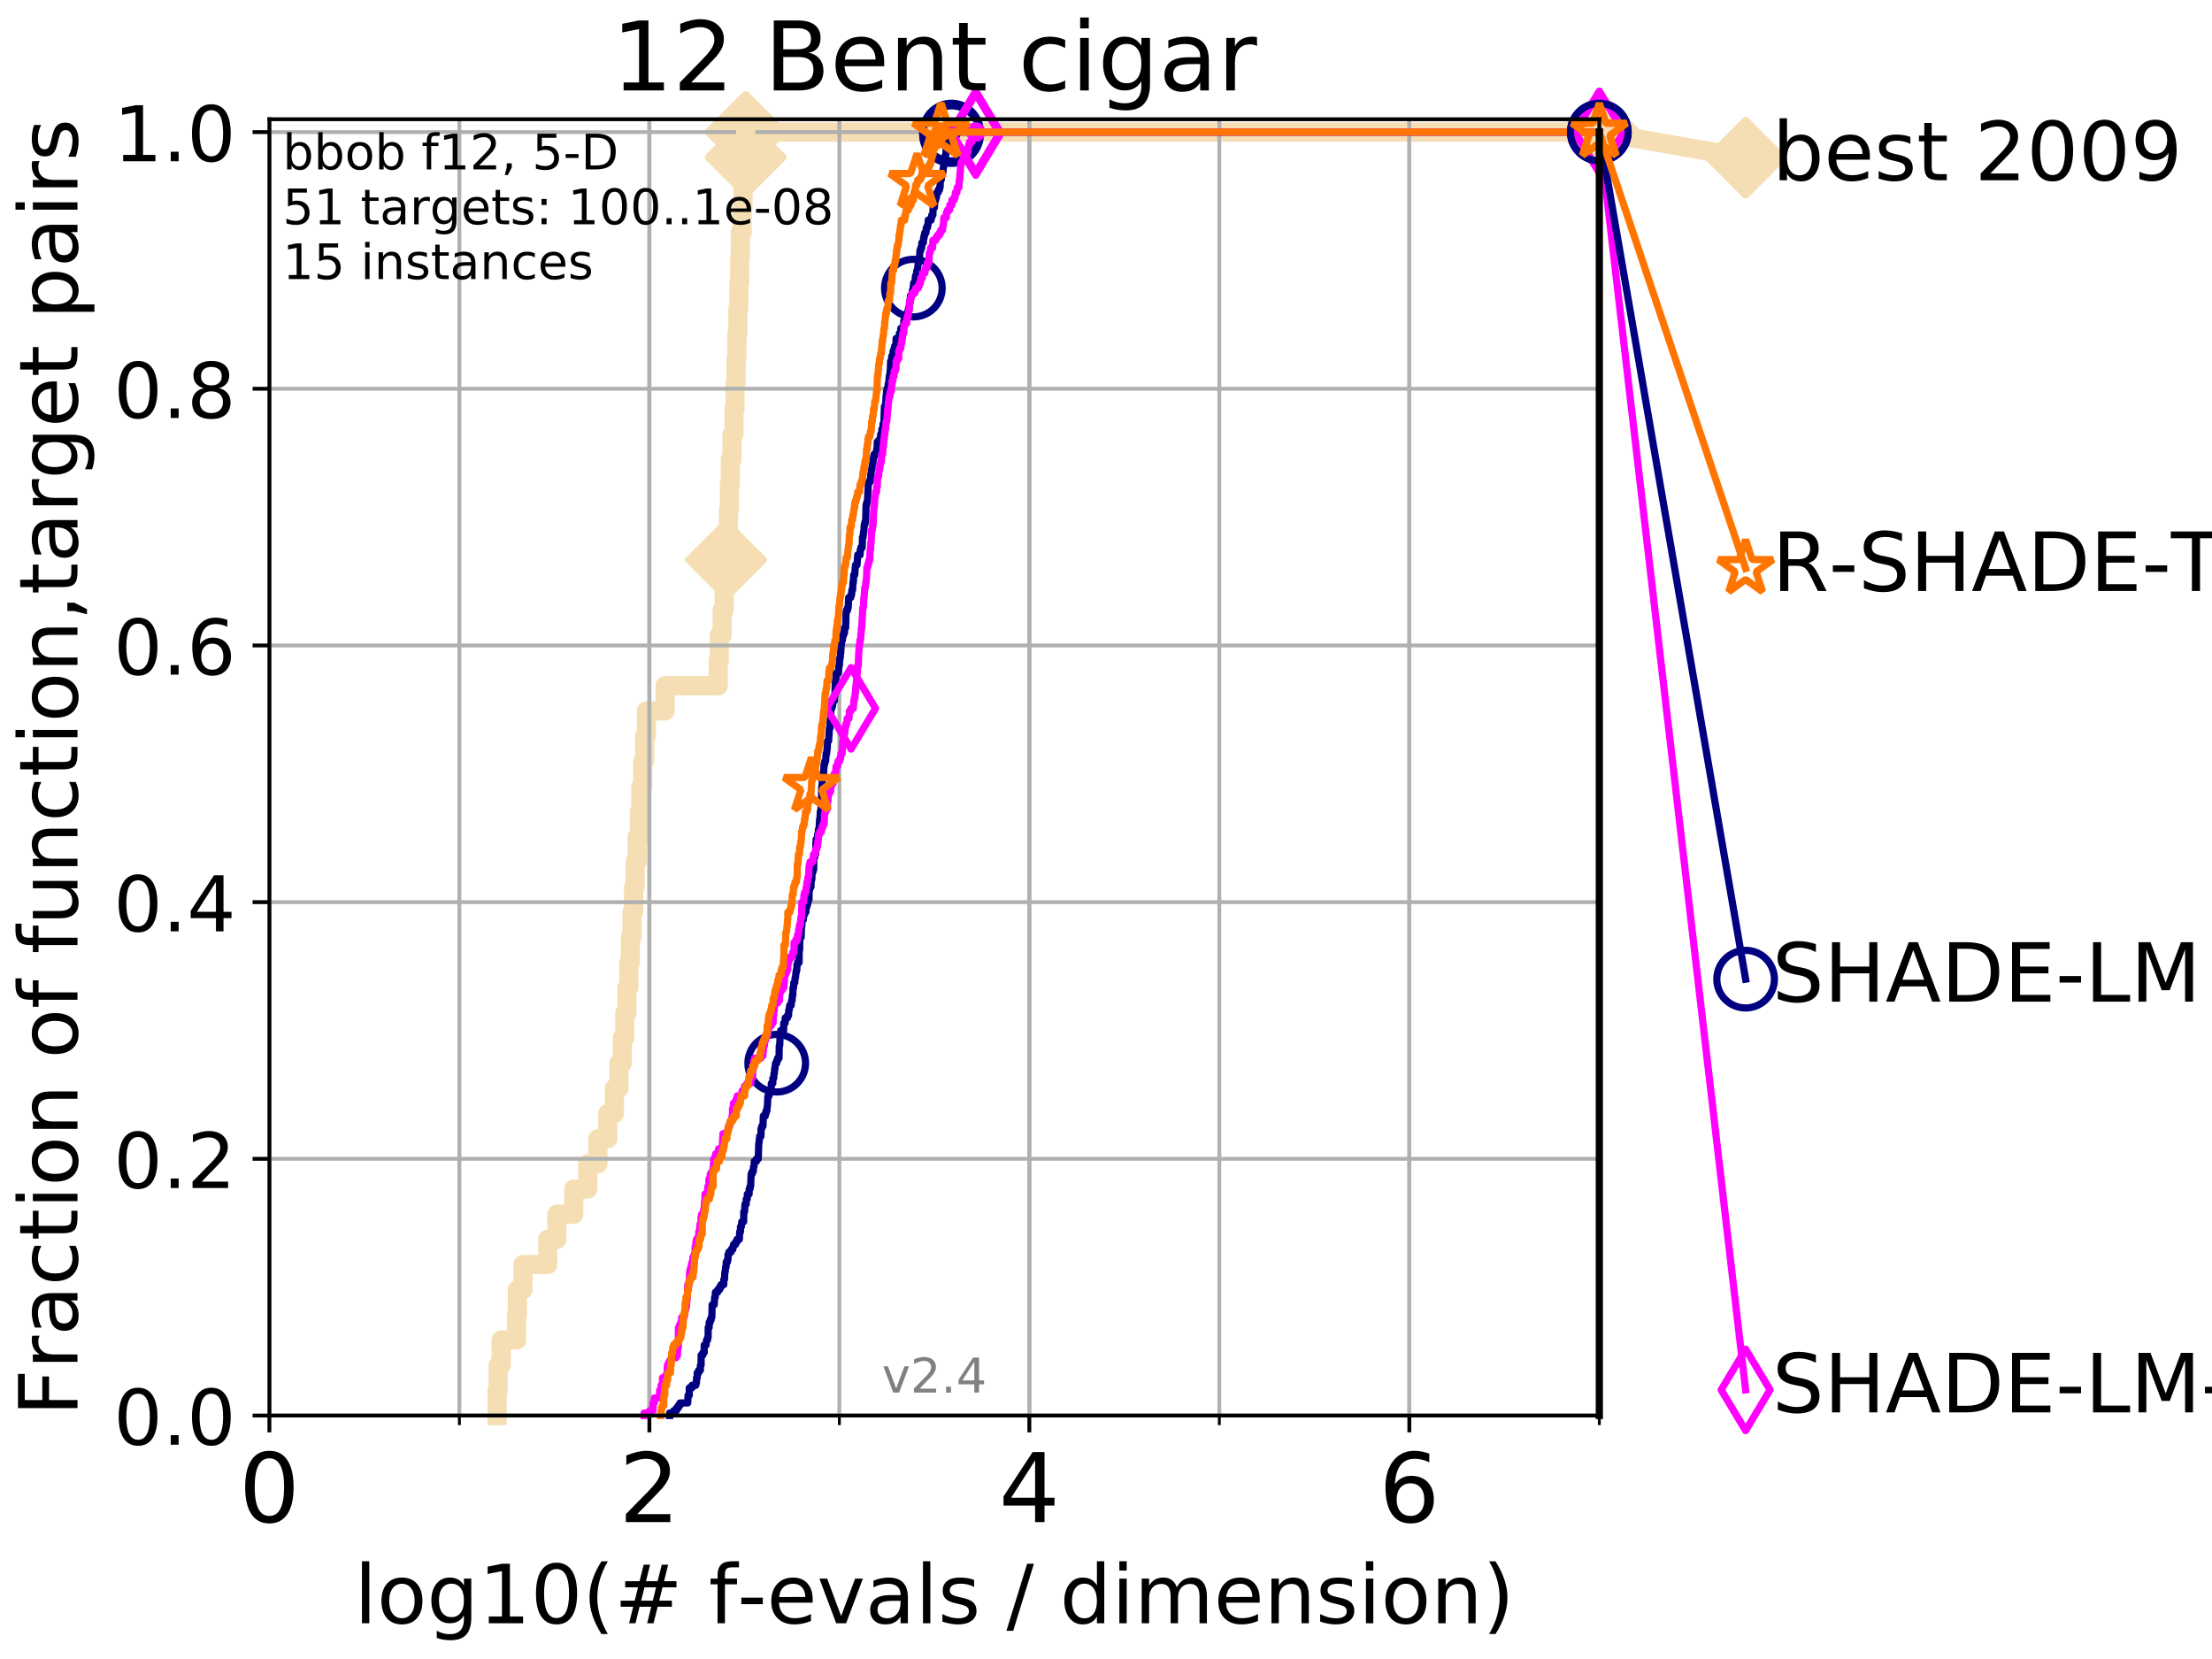 <?xml version="1.0" encoding="utf-8" standalone="no"?>
<!DOCTYPE svg PUBLIC "-//W3C//DTD SVG 1.1//EN"
  "http://www.w3.org/Graphics/SVG/1.1/DTD/svg11.dtd">
<!-- Created with matplotlib (http://matplotlib.org/) -->
<svg height="345.6pt" version="1.1" viewBox="0 0 460.8 345.6" width="460.8pt" xmlns="http://www.w3.org/2000/svg" xmlns:xlink="http://www.w3.org/1999/xlink">
 <defs>
  <style type="text/css">
*{stroke-linecap:butt;stroke-linejoin:round;}
  </style>
 </defs>
 <g id="figure_1">
  <g id="patch_1">
   <path d="M 0 345.6 
L 460.8 345.6 
L 460.8 0 
L 0 0 
z
" style="fill:#ffffff;"/>
  </g>
  <g id="axes_1">
   <g id="patch_2">
    <path d="M 56.12 294.88 
L 333.168 294.88 
L 333.168 24.84 
L 56.12 24.84 
z
" style="fill:#ffffff;"/>
   </g>
   <g id="line2d_1">
    <path d="M 103.561 294.88 
L 103.561 289.638 
L 103.777 289.638 
L 103.777 284.395 
L 104.41 284.395 
L 104.41 279.153 
L 107.613 279.153 
L 107.613 273.91 
L 107.784 273.91 
L 107.784 268.668 
L 108.935 268.668 
L 108.935 263.425 
L 114.117 263.425 
L 114.117 258.183 
L 116.011 258.183 
L 116.011 252.94 
L 119.527 252.94 
L 119.527 247.698 
L 122.444 247.698 
L 122.444 242.455 
L 124.557 242.455 
L 124.557 237.213 
L 126.61 237.213 
L 126.61 231.97 
L 127.977 231.97 
L 127.977 226.728 
L 128.948 226.728 
L 128.948 221.485 
L 129.63 221.485 
L 129.63 216.243 
L 130.147 216.243 
L 130.147 211 
L 130.605 211 
L 130.605 205.758 
L 131.006 205.758 
L 131.006 200.515 
L 131.312 200.515 
L 131.312 195.273 
L 131.655 195.273 
L 131.655 190.03 
L 131.991 190.03 
L 131.991 184.788 
L 132.321 184.788 
L 132.321 179.546 
L 132.724 179.546 
L 132.724 174.303 
L 133.196 174.303 
L 133.196 169.061 
L 133.504 169.061 
L 133.504 163.818 
L 133.881 163.818 
L 133.881 158.576 
L 134.286 158.576 
L 134.286 153.333 
L 134.646 153.333 
L 134.646 148.091 
L 138.553 148.091 
L 138.553 142.848 
L 149.623 142.848 
L 149.623 137.606 
L 149.831 137.606 
L 149.831 132.363 
L 150.425 132.363 
L 150.425 127.121 
L 150.847 127.121 
L 150.847 121.878 
L 151.245 121.878 
L 151.245 116.636 
L 151.501 116.636 
L 151.501 111.393 
L 151.74 111.393 
L 151.74 106.151 
L 151.95 106.151 
L 151.95 100.908 
L 152.131 100.908 
L 152.131 95.666 
L 152.489 95.666 
L 152.489 90.423 
L 152.9 90.423 
L 152.9 85.181 
L 153.121 85.181 
L 153.121 79.938 
L 153.327 79.938 
L 153.327 74.696 
L 153.518 74.696 
L 153.518 69.453 
L 153.707 69.453 
L 153.707 64.211 
L 153.918 64.211 
L 153.918 58.969 
L 154.091 58.969 
L 154.091 53.726 
L 154.217 53.726 
L 154.217 48.484 
L 154.601 48.484 
L 154.601 43.241 
L 154.779 43.241 
L 154.779 37.999 
L 154.9 37.999 
L 154.9 32.756 
L 155.345 32.756 
L 155.345 27.514 
L 333.168 27.514 
" style="fill:none;stroke:#f5deb3;stroke-linecap:square;stroke-width:4;"/>
   </g>
   <g id="line2d_2">
    <defs>
     <path d="M -0 7.778 
L 7.778 0 
L 0 -7.778 
L -7.778 -0 
z
" id="m4a338b2d4d" style="stroke:#f5deb3;stroke-linejoin:miter;stroke-width:1.5;"/>
    </defs>
    <g>
     <use style="fill:#f5deb3;stroke:#f5deb3;stroke-linejoin:miter;stroke-width:1.5;" x="151.245" xlink:href="#m4a338b2d4d" y="116.636"/>
     <use style="fill:#f5deb3;stroke:#f5deb3;stroke-linejoin:miter;stroke-width:1.5;" x="155.345" xlink:href="#m4a338b2d4d" y="32.756"/>
     <use style="fill:#f5deb3;stroke:#f5deb3;stroke-linejoin:miter;stroke-width:1.5;" x="155.345" xlink:href="#m4a338b2d4d" y="27.514"/>
     <use style="fill:#f5deb3;stroke:#f5deb3;stroke-linejoin:miter;stroke-width:1.5;" x="155.345" xlink:href="#m4a338b2d4d" y="27.514"/>
     <use style="fill:#f5deb3;stroke:#f5deb3;stroke-linejoin:miter;stroke-width:1.5;" x="333.168" xlink:href="#m4a338b2d4d" y="27.514"/>
    </g>
   </g>
   <g id="line2d_3">
    <path style="fill:none;stroke:#f5deb3;stroke-linecap:square;stroke-width:4;"/>
    <g/>
   </g>
   <g id="line2d_4">
    <path d="M 333.168 27.514 
L 363.643 32.861 
" style="fill:none;stroke:#f5deb3;stroke-linecap:square;stroke-width:4;"/>
    <g>
     <use style="fill:#f5deb3;stroke:#f5deb3;stroke-linejoin:miter;stroke-width:1.5;" x="333.168" xlink:href="#m4a338b2d4d" y="27.514"/>
     <use style="fill:#f5deb3;stroke:#f5deb3;stroke-linejoin:miter;stroke-width:1.5;" x="363.643" xlink:href="#m4a338b2d4d" y="32.861"/>
    </g>
   </g>
   <g id="matplotlib.axis_1">
    <g id="xtick_1">
     <g id="line2d_5">
      <path clip-path="url(#pd9e5192bb5)" d="M 56.12 294.88 
L 56.12 24.84 
" style="fill:none;stroke:#b0b0b0;stroke-linecap:square;stroke-width:0.8;"/>
     </g>
     <g id="line2d_6">
      <defs>
       <path d="M 0 0 
L 0 3.5 
" id="m341056ad54" style="stroke:#000000;stroke-width:0.8;"/>
      </defs>
      <g>
       <use style="stroke:#000000;stroke-width:0.8;" x="56.12" xlink:href="#m341056ad54" y="294.88"/>
      </g>
     </g>
     <g id="text_1">
      <!-- 0 -->
      <defs>
       <path d="M 31.781 66.406 
Q 24.172 66.406 20.328 58.906 
Q 16.5 51.422 16.5 36.375 
Q 16.5 21.391 20.328 13.891 
Q 24.172 6.391 31.781 6.391 
Q 39.453 6.391 43.281 13.891 
Q 47.125 21.391 47.125 36.375 
Q 47.125 51.422 43.281 58.906 
Q 39.453 66.406 31.781 66.406 
z
M 31.781 74.219 
Q 44.047 74.219 50.516 64.516 
Q 56.984 54.828 56.984 36.375 
Q 56.984 17.969 50.516 8.266 
Q 44.047 -1.422 31.781 -1.422 
Q 19.531 -1.422 13.062 8.266 
Q 6.594 17.969 6.594 36.375 
Q 6.594 54.828 13.062 64.516 
Q 19.531 74.219 31.781 74.219 
z
" id="DejaVuSans-30"/>
      </defs>
      <g transform="translate(49.758 317.077)scale(0.2 -0.2)">
       <use xlink:href="#DejaVuSans-30"/>
      </g>
     </g>
    </g>
    <g id="xtick_2">
     <g id="line2d_7">
      <path clip-path="url(#pd9e5192bb5)" d="M 135.277 294.88 
L 135.277 24.84 
" style="fill:none;stroke:#b0b0b0;stroke-linecap:square;stroke-width:0.8;"/>
     </g>
     <g id="line2d_8">
      <g>
       <use style="stroke:#000000;stroke-width:0.8;" x="135.277" xlink:href="#m341056ad54" y="294.88"/>
      </g>
     </g>
     <g id="text_2">
      <!-- 2 -->
      <defs>
       <path d="M 19.188 8.297 
L 53.609 8.297 
L 53.609 0 
L 7.328 0 
L 7.328 8.297 
Q 12.938 14.109 22.625 23.891 
Q 32.328 33.688 34.812 36.531 
Q 39.547 41.844 41.422 45.531 
Q 43.312 49.219 43.312 52.781 
Q 43.312 58.594 39.234 62.25 
Q 35.156 65.922 28.609 65.922 
Q 23.969 65.922 18.812 64.312 
Q 13.672 62.703 7.812 59.422 
L 7.812 69.391 
Q 13.766 71.781 18.938 73 
Q 24.125 74.219 28.422 74.219 
Q 39.75 74.219 46.484 68.547 
Q 53.219 62.891 53.219 53.422 
Q 53.219 48.922 51.531 44.891 
Q 49.859 40.875 45.406 35.406 
Q 44.188 33.984 37.641 27.219 
Q 31.109 20.453 19.188 8.297 
z
" id="DejaVuSans-32"/>
      </defs>
      <g transform="translate(128.914 317.077)scale(0.2 -0.2)">
       <use xlink:href="#DejaVuSans-32"/>
      </g>
     </g>
    </g>
    <g id="xtick_3">
     <g id="line2d_9">
      <path clip-path="url(#pd9e5192bb5)" d="M 214.433 294.88 
L 214.433 24.84 
" style="fill:none;stroke:#b0b0b0;stroke-linecap:square;stroke-width:0.8;"/>
     </g>
     <g id="line2d_10">
      <g>
       <use style="stroke:#000000;stroke-width:0.8;" x="214.433" xlink:href="#m341056ad54" y="294.88"/>
      </g>
     </g>
     <g id="text_3">
      <!-- 4 -->
      <defs>
       <path d="M 37.797 64.312 
L 12.891 25.391 
L 37.797 25.391 
z
M 35.203 72.906 
L 47.609 72.906 
L 47.609 25.391 
L 58.016 25.391 
L 58.016 17.188 
L 47.609 17.188 
L 47.609 0 
L 37.797 0 
L 37.797 17.188 
L 4.891 17.188 
L 4.891 26.703 
z
" id="DejaVuSans-34"/>
      </defs>
      <g transform="translate(208.071 317.077)scale(0.2 -0.2)">
       <use xlink:href="#DejaVuSans-34"/>
      </g>
     </g>
    </g>
    <g id="xtick_4">
     <g id="line2d_11">
      <path clip-path="url(#pd9e5192bb5)" d="M 293.59 294.88 
L 293.59 24.84 
" style="fill:none;stroke:#b0b0b0;stroke-linecap:square;stroke-width:0.8;"/>
     </g>
     <g id="line2d_12">
      <g>
       <use style="stroke:#000000;stroke-width:0.8;" x="293.59" xlink:href="#m341056ad54" y="294.88"/>
      </g>
     </g>
     <g id="text_4">
      <!-- 6 -->
      <defs>
       <path d="M 33.016 40.375 
Q 26.375 40.375 22.484 35.828 
Q 18.609 31.297 18.609 23.391 
Q 18.609 15.531 22.484 10.953 
Q 26.375 6.391 33.016 6.391 
Q 39.656 6.391 43.531 10.953 
Q 47.406 15.531 47.406 23.391 
Q 47.406 31.297 43.531 35.828 
Q 39.656 40.375 33.016 40.375 
z
M 52.594 71.297 
L 52.594 62.312 
Q 48.875 64.062 45.094 64.984 
Q 41.312 65.922 37.594 65.922 
Q 27.828 65.922 22.672 59.328 
Q 17.531 52.734 16.797 39.406 
Q 19.672 43.656 24.016 45.922 
Q 28.375 48.188 33.594 48.188 
Q 44.578 48.188 50.953 41.516 
Q 57.328 34.859 57.328 23.391 
Q 57.328 12.156 50.688 5.359 
Q 44.047 -1.422 33.016 -1.422 
Q 20.359 -1.422 13.672 8.266 
Q 6.984 17.969 6.984 36.375 
Q 6.984 53.656 15.188 63.938 
Q 23.391 74.219 37.203 74.219 
Q 40.922 74.219 44.703 73.484 
Q 48.484 72.75 52.594 71.297 
z
" id="DejaVuSans-36"/>
      </defs>
      <g transform="translate(287.227 317.077)scale(0.2 -0.2)">
       <use xlink:href="#DejaVuSans-36"/>
      </g>
     </g>
    </g>
    <g id="xtick_5">
     <g id="line2d_13">
      <path clip-path="url(#pd9e5192bb5)" d="M 56.12 294.88 
L 56.12 24.84 
" style="fill:none;stroke:#b0b0b0;stroke-linecap:square;stroke-width:0.8;"/>
     </g>
     <g id="line2d_14">
      <defs>
       <path d="M 0 0 
L 0 2 
" id="m76934bc69b" style="stroke:#000000;stroke-width:0.6;"/>
      </defs>
      <g>
       <use style="stroke:#000000;stroke-width:0.6;" x="56.12" xlink:href="#m76934bc69b" y="294.88"/>
      </g>
     </g>
    </g>
    <g id="xtick_6">
     <g id="line2d_15">
      <path clip-path="url(#pd9e5192bb5)" d="M 95.698 294.88 
L 95.698 24.84 
" style="fill:none;stroke:#b0b0b0;stroke-linecap:square;stroke-width:0.8;"/>
     </g>
     <g id="line2d_16">
      <g>
       <use style="stroke:#000000;stroke-width:0.6;" x="95.698" xlink:href="#m76934bc69b" y="294.88"/>
      </g>
     </g>
    </g>
    <g id="xtick_7">
     <g id="line2d_17">
      <path clip-path="url(#pd9e5192bb5)" d="M 135.277 294.88 
L 135.277 24.84 
" style="fill:none;stroke:#b0b0b0;stroke-linecap:square;stroke-width:0.8;"/>
     </g>
     <g id="line2d_18">
      <g>
       <use style="stroke:#000000;stroke-width:0.6;" x="135.277" xlink:href="#m76934bc69b" y="294.88"/>
      </g>
     </g>
    </g>
    <g id="xtick_8">
     <g id="line2d_19">
      <path clip-path="url(#pd9e5192bb5)" d="M 174.855 294.88 
L 174.855 24.84 
" style="fill:none;stroke:#b0b0b0;stroke-linecap:square;stroke-width:0.8;"/>
     </g>
     <g id="line2d_20">
      <g>
       <use style="stroke:#000000;stroke-width:0.6;" x="174.855" xlink:href="#m76934bc69b" y="294.88"/>
      </g>
     </g>
    </g>
    <g id="xtick_9">
     <g id="line2d_21">
      <path clip-path="url(#pd9e5192bb5)" d="M 214.433 294.88 
L 214.433 24.84 
" style="fill:none;stroke:#b0b0b0;stroke-linecap:square;stroke-width:0.8;"/>
     </g>
     <g id="line2d_22">
      <g>
       <use style="stroke:#000000;stroke-width:0.6;" x="214.433" xlink:href="#m76934bc69b" y="294.88"/>
      </g>
     </g>
    </g>
    <g id="xtick_10">
     <g id="line2d_23">
      <path clip-path="url(#pd9e5192bb5)" d="M 254.011 294.88 
L 254.011 24.84 
" style="fill:none;stroke:#b0b0b0;stroke-linecap:square;stroke-width:0.8;"/>
     </g>
     <g id="line2d_24">
      <g>
       <use style="stroke:#000000;stroke-width:0.6;" x="254.011" xlink:href="#m76934bc69b" y="294.88"/>
      </g>
     </g>
    </g>
    <g id="xtick_11">
     <g id="line2d_25">
      <path clip-path="url(#pd9e5192bb5)" d="M 293.59 294.88 
L 293.59 24.84 
" style="fill:none;stroke:#b0b0b0;stroke-linecap:square;stroke-width:0.8;"/>
     </g>
     <g id="line2d_26">
      <g>
       <use style="stroke:#000000;stroke-width:0.6;" x="293.59" xlink:href="#m76934bc69b" y="294.88"/>
      </g>
     </g>
    </g>
    <g id="xtick_12">
     <g id="line2d_27">
      <path clip-path="url(#pd9e5192bb5)" d="M 333.168 294.88 
L 333.168 24.84 
" style="fill:none;stroke:#b0b0b0;stroke-linecap:square;stroke-width:0.8;"/>
     </g>
     <g id="line2d_28">
      <g>
       <use style="stroke:#000000;stroke-width:0.6;" x="333.168" xlink:href="#m76934bc69b" y="294.88"/>
      </g>
     </g>
    </g>
    <g id="text_5">
     <!-- log10(# f-evals / dimension) -->
     <defs>
      <path d="M 9.422 75.984 
L 18.406 75.984 
L 18.406 0 
L 9.422 0 
z
" id="DejaVuSans-6c"/>
      <path d="M 30.609 48.391 
Q 23.391 48.391 19.188 42.75 
Q 14.984 37.109 14.984 27.297 
Q 14.984 17.484 19.156 11.844 
Q 23.344 6.203 30.609 6.203 
Q 37.797 6.203 41.984 11.859 
Q 46.188 17.531 46.188 27.297 
Q 46.188 37.016 41.984 42.703 
Q 37.797 48.391 30.609 48.391 
z
M 30.609 56 
Q 42.328 56 49.016 48.375 
Q 55.719 40.766 55.719 27.297 
Q 55.719 13.875 49.016 6.219 
Q 42.328 -1.422 30.609 -1.422 
Q 18.844 -1.422 12.172 6.219 
Q 5.516 13.875 5.516 27.297 
Q 5.516 40.766 12.172 48.375 
Q 18.844 56 30.609 56 
z
" id="DejaVuSans-6f"/>
      <path d="M 45.406 27.984 
Q 45.406 37.75 41.375 43.109 
Q 37.359 48.484 30.078 48.484 
Q 22.859 48.484 18.828 43.109 
Q 14.797 37.75 14.797 27.984 
Q 14.797 18.266 18.828 12.891 
Q 22.859 7.516 30.078 7.516 
Q 37.359 7.516 41.375 12.891 
Q 45.406 18.266 45.406 27.984 
z
M 54.391 6.781 
Q 54.391 -7.172 48.188 -13.984 
Q 42 -20.797 29.203 -20.797 
Q 24.469 -20.797 20.266 -20.094 
Q 16.062 -19.391 12.109 -17.922 
L 12.109 -9.188 
Q 16.062 -11.328 19.922 -12.344 
Q 23.781 -13.375 27.781 -13.375 
Q 36.625 -13.375 41.016 -8.766 
Q 45.406 -4.156 45.406 5.172 
L 45.406 9.625 
Q 42.625 4.781 38.281 2.391 
Q 33.938 0 27.875 0 
Q 17.828 0 11.672 7.656 
Q 5.516 15.328 5.516 27.984 
Q 5.516 40.672 11.672 48.328 
Q 17.828 56 27.875 56 
Q 33.938 56 38.281 53.609 
Q 42.625 51.219 45.406 46.391 
L 45.406 54.688 
L 54.391 54.688 
z
" id="DejaVuSans-67"/>
      <path d="M 12.406 8.297 
L 28.516 8.297 
L 28.516 63.922 
L 10.984 60.406 
L 10.984 69.391 
L 28.422 72.906 
L 38.281 72.906 
L 38.281 8.297 
L 54.391 8.297 
L 54.391 0 
L 12.406 0 
z
" id="DejaVuSans-31"/>
      <path d="M 31 75.875 
Q 24.469 64.656 21.281 53.656 
Q 18.109 42.672 18.109 31.391 
Q 18.109 20.125 21.312 9.062 
Q 24.516 -2 31 -13.188 
L 23.188 -13.188 
Q 15.875 -1.703 12.234 9.375 
Q 8.594 20.453 8.594 31.391 
Q 8.594 42.281 12.203 53.312 
Q 15.828 64.359 23.188 75.875 
z
" id="DejaVuSans-28"/>
      <path d="M 51.125 44 
L 36.922 44 
L 32.812 27.688 
L 47.125 27.688 
z
M 43.797 71.781 
L 38.719 51.516 
L 52.984 51.516 
L 58.109 71.781 
L 65.922 71.781 
L 60.891 51.516 
L 76.125 51.516 
L 76.125 44 
L 58.984 44 
L 54.984 27.688 
L 70.516 27.688 
L 70.516 20.219 
L 53.078 20.219 
L 48 0 
L 40.188 0 
L 45.219 20.219 
L 30.906 20.219 
L 25.875 0 
L 18.016 0 
L 23.094 20.219 
L 7.719 20.219 
L 7.719 27.688 
L 24.906 27.688 
L 29 44 
L 13.281 44 
L 13.281 51.516 
L 30.906 51.516 
L 35.891 71.781 
z
" id="DejaVuSans-23"/>
      <path id="DejaVuSans-20"/>
      <path d="M 37.109 75.984 
L 37.109 68.5 
L 28.516 68.5 
Q 23.688 68.5 21.797 66.547 
Q 19.922 64.594 19.922 59.516 
L 19.922 54.688 
L 34.719 54.688 
L 34.719 47.703 
L 19.922 47.703 
L 19.922 0 
L 10.891 0 
L 10.891 47.703 
L 2.297 47.703 
L 2.297 54.688 
L 10.891 54.688 
L 10.891 58.5 
Q 10.891 67.625 15.141 71.797 
Q 19.391 75.984 28.609 75.984 
z
" id="DejaVuSans-66"/>
      <path d="M 4.891 31.391 
L 31.203 31.391 
L 31.203 23.391 
L 4.891 23.391 
z
" id="DejaVuSans-2d"/>
      <path d="M 56.203 29.594 
L 56.203 25.203 
L 14.891 25.203 
Q 15.484 15.922 20.484 11.062 
Q 25.484 6.203 34.422 6.203 
Q 39.594 6.203 44.453 7.469 
Q 49.312 8.734 54.109 11.281 
L 54.109 2.781 
Q 49.266 0.734 44.188 -0.344 
Q 39.109 -1.422 33.891 -1.422 
Q 20.797 -1.422 13.156 6.188 
Q 5.516 13.812 5.516 26.812 
Q 5.516 40.234 12.766 48.109 
Q 20.016 56 32.328 56 
Q 43.359 56 49.781 48.891 
Q 56.203 41.797 56.203 29.594 
z
M 47.219 32.234 
Q 47.125 39.594 43.094 43.984 
Q 39.062 48.391 32.422 48.391 
Q 24.906 48.391 20.391 44.141 
Q 15.875 39.891 15.188 32.172 
z
" id="DejaVuSans-65"/>
      <path d="M 2.984 54.688 
L 12.5 54.688 
L 29.594 8.797 
L 46.688 54.688 
L 56.203 54.688 
L 35.688 0 
L 23.484 0 
z
" id="DejaVuSans-76"/>
      <path d="M 34.281 27.484 
Q 23.391 27.484 19.188 25 
Q 14.984 22.516 14.984 16.5 
Q 14.984 11.719 18.141 8.906 
Q 21.297 6.109 26.703 6.109 
Q 34.188 6.109 38.703 11.406 
Q 43.219 16.703 43.219 25.484 
L 43.219 27.484 
z
M 52.203 31.203 
L 52.203 0 
L 43.219 0 
L 43.219 8.297 
Q 40.141 3.328 35.547 0.953 
Q 30.953 -1.422 24.312 -1.422 
Q 15.922 -1.422 10.953 3.297 
Q 6 8.016 6 15.922 
Q 6 25.141 12.172 29.828 
Q 18.359 34.516 30.609 34.516 
L 43.219 34.516 
L 43.219 35.406 
Q 43.219 41.609 39.141 45 
Q 35.062 48.391 27.688 48.391 
Q 23 48.391 18.547 47.266 
Q 14.109 46.141 10.016 43.891 
L 10.016 52.203 
Q 14.938 54.109 19.578 55.047 
Q 24.219 56 28.609 56 
Q 40.484 56 46.344 49.844 
Q 52.203 43.703 52.203 31.203 
z
" id="DejaVuSans-61"/>
      <path d="M 44.281 53.078 
L 44.281 44.578 
Q 40.484 46.531 36.375 47.5 
Q 32.281 48.484 27.875 48.484 
Q 21.188 48.484 17.844 46.438 
Q 14.5 44.391 14.5 40.281 
Q 14.5 37.156 16.891 35.375 
Q 19.281 33.594 26.516 31.984 
L 29.594 31.297 
Q 39.156 29.25 43.188 25.516 
Q 47.219 21.781 47.219 15.094 
Q 47.219 7.469 41.188 3.016 
Q 35.156 -1.422 24.609 -1.422 
Q 20.219 -1.422 15.453 -0.562 
Q 10.688 0.297 5.422 2 
L 5.422 11.281 
Q 10.406 8.688 15.234 7.391 
Q 20.062 6.109 24.812 6.109 
Q 31.156 6.109 34.562 8.281 
Q 37.984 10.453 37.984 14.406 
Q 37.984 18.062 35.516 20.016 
Q 33.062 21.969 24.703 23.781 
L 21.578 24.516 
Q 13.234 26.266 9.516 29.906 
Q 5.812 33.547 5.812 39.891 
Q 5.812 47.609 11.281 51.797 
Q 16.75 56 26.812 56 
Q 31.781 56 36.172 55.266 
Q 40.578 54.547 44.281 53.078 
z
" id="DejaVuSans-73"/>
      <path d="M 25.391 72.906 
L 33.688 72.906 
L 8.297 -9.281 
L 0 -9.281 
z
" id="DejaVuSans-2f"/>
      <path d="M 45.406 46.391 
L 45.406 75.984 
L 54.391 75.984 
L 54.391 0 
L 45.406 0 
L 45.406 8.203 
Q 42.578 3.328 38.25 0.953 
Q 33.938 -1.422 27.875 -1.422 
Q 17.969 -1.422 11.734 6.484 
Q 5.516 14.406 5.516 27.297 
Q 5.516 40.188 11.734 48.094 
Q 17.969 56 27.875 56 
Q 33.938 56 38.25 53.625 
Q 42.578 51.266 45.406 46.391 
z
M 14.797 27.297 
Q 14.797 17.391 18.875 11.75 
Q 22.953 6.109 30.078 6.109 
Q 37.203 6.109 41.297 11.75 
Q 45.406 17.391 45.406 27.297 
Q 45.406 37.203 41.297 42.844 
Q 37.203 48.484 30.078 48.484 
Q 22.953 48.484 18.875 42.844 
Q 14.797 37.203 14.797 27.297 
z
" id="DejaVuSans-64"/>
      <path d="M 9.422 54.688 
L 18.406 54.688 
L 18.406 0 
L 9.422 0 
z
M 9.422 75.984 
L 18.406 75.984 
L 18.406 64.594 
L 9.422 64.594 
z
" id="DejaVuSans-69"/>
      <path d="M 52 44.188 
Q 55.375 50.25 60.062 53.125 
Q 64.75 56 71.094 56 
Q 79.641 56 84.281 50.016 
Q 88.922 44.047 88.922 33.016 
L 88.922 0 
L 79.891 0 
L 79.891 32.719 
Q 79.891 40.578 77.094 44.375 
Q 74.312 48.188 68.609 48.188 
Q 61.625 48.188 57.562 43.547 
Q 53.516 38.922 53.516 30.906 
L 53.516 0 
L 44.484 0 
L 44.484 32.719 
Q 44.484 40.625 41.703 44.406 
Q 38.922 48.188 33.109 48.188 
Q 26.219 48.188 22.156 43.531 
Q 18.109 38.875 18.109 30.906 
L 18.109 0 
L 9.078 0 
L 9.078 54.688 
L 18.109 54.688 
L 18.109 46.188 
Q 21.188 51.219 25.484 53.609 
Q 29.781 56 35.688 56 
Q 41.656 56 45.828 52.969 
Q 50 49.953 52 44.188 
z
" id="DejaVuSans-6d"/>
      <path d="M 54.891 33.016 
L 54.891 0 
L 45.906 0 
L 45.906 32.719 
Q 45.906 40.484 42.875 44.328 
Q 39.844 48.188 33.797 48.188 
Q 26.516 48.188 22.312 43.547 
Q 18.109 38.922 18.109 30.906 
L 18.109 0 
L 9.078 0 
L 9.078 54.688 
L 18.109 54.688 
L 18.109 46.188 
Q 21.344 51.125 25.703 53.562 
Q 30.078 56 35.797 56 
Q 45.219 56 50.047 50.172 
Q 54.891 44.344 54.891 33.016 
z
" id="DejaVuSans-6e"/>
      <path d="M 8.016 75.875 
L 15.828 75.875 
Q 23.141 64.359 26.781 53.312 
Q 30.422 42.281 30.422 31.391 
Q 30.422 20.453 26.781 9.375 
Q 23.141 -1.703 15.828 -13.188 
L 8.016 -13.188 
Q 14.5 -2 17.703 9.062 
Q 20.906 20.125 20.906 31.391 
Q 20.906 42.672 17.703 53.656 
Q 14.5 64.656 8.016 75.875 
z
" id="DejaVuSans-29"/>
     </defs>
     <g transform="translate(73.803 338.154)scale(0.17 -0.17)">
      <use xlink:href="#DejaVuSans-6c"/>
      <use x="27.783" xlink:href="#DejaVuSans-6f"/>
      <use x="88.965" xlink:href="#DejaVuSans-67"/>
      <use x="152.441" xlink:href="#DejaVuSans-31"/>
      <use x="216.064" xlink:href="#DejaVuSans-30"/>
      <use x="279.688" xlink:href="#DejaVuSans-28"/>
      <use x="318.701" xlink:href="#DejaVuSans-23"/>
      <use x="402.49" xlink:href="#DejaVuSans-20"/>
      <use x="434.277" xlink:href="#DejaVuSans-66"/>
      <use x="469.404" xlink:href="#DejaVuSans-2d"/>
      <use x="505.488" xlink:href="#DejaVuSans-65"/>
      <use x="567.012" xlink:href="#DejaVuSans-76"/>
      <use x="626.191" xlink:href="#DejaVuSans-61"/>
      <use x="687.471" xlink:href="#DejaVuSans-6c"/>
      <use x="715.254" xlink:href="#DejaVuSans-73"/>
      <use x="767.354" xlink:href="#DejaVuSans-20"/>
      <use x="799.141" xlink:href="#DejaVuSans-2f"/>
      <use x="832.832" xlink:href="#DejaVuSans-20"/>
      <use x="864.619" xlink:href="#DejaVuSans-64"/>
      <use x="928.096" xlink:href="#DejaVuSans-69"/>
      <use x="955.879" xlink:href="#DejaVuSans-6d"/>
      <use x="1053.291" xlink:href="#DejaVuSans-65"/>
      <use x="1114.814" xlink:href="#DejaVuSans-6e"/>
      <use x="1178.193" xlink:href="#DejaVuSans-73"/>
      <use x="1230.293" xlink:href="#DejaVuSans-69"/>
      <use x="1258.076" xlink:href="#DejaVuSans-6f"/>
      <use x="1319.258" xlink:href="#DejaVuSans-6e"/>
      <use x="1382.637" xlink:href="#DejaVuSans-29"/>
     </g>
    </g>
   </g>
   <g id="matplotlib.axis_2">
    <g id="ytick_1">
     <g id="line2d_29">
      <path clip-path="url(#pd9e5192bb5)" d="M 56.12 294.88 
L 333.168 294.88 
" style="fill:none;stroke:#b0b0b0;stroke-linecap:square;stroke-width:0.8;"/>
     </g>
     <g id="line2d_30">
      <defs>
       <path d="M 0 0 
L -3.5 0 
" id="m02e6e74a31" style="stroke:#000000;stroke-width:0.8;"/>
      </defs>
      <g>
       <use style="stroke:#000000;stroke-width:0.8;" x="56.12" xlink:href="#m02e6e74a31" y="294.88"/>
      </g>
     </g>
     <g id="text_6">
      <!-- 0.0 -->
      <defs>
       <path d="M 10.688 12.406 
L 21 12.406 
L 21 0 
L 10.688 0 
z
" id="DejaVuSans-2e"/>
      </defs>
      <g transform="translate(23.675 300.959)scale(0.16 -0.16)">
       <use xlink:href="#DejaVuSans-30"/>
       <use x="63.623" xlink:href="#DejaVuSans-2e"/>
       <use x="95.41" xlink:href="#DejaVuSans-30"/>
      </g>
     </g>
    </g>
    <g id="ytick_2">
     <g id="line2d_31">
      <path clip-path="url(#pd9e5192bb5)" d="M 56.12 241.407 
L 333.168 241.407 
" style="fill:none;stroke:#b0b0b0;stroke-linecap:square;stroke-width:0.8;"/>
     </g>
     <g id="line2d_32">
      <g>
       <use style="stroke:#000000;stroke-width:0.8;" x="56.12" xlink:href="#m02e6e74a31" y="241.407"/>
      </g>
     </g>
     <g id="text_7">
      <!-- 0.2 -->
      <g transform="translate(23.675 247.485)scale(0.16 -0.16)">
       <use xlink:href="#DejaVuSans-30"/>
       <use x="63.623" xlink:href="#DejaVuSans-2e"/>
       <use x="95.41" xlink:href="#DejaVuSans-32"/>
      </g>
     </g>
    </g>
    <g id="ytick_3">
     <g id="line2d_33">
      <path clip-path="url(#pd9e5192bb5)" d="M 56.12 187.933 
L 333.168 187.933 
" style="fill:none;stroke:#b0b0b0;stroke-linecap:square;stroke-width:0.8;"/>
     </g>
     <g id="line2d_34">
      <g>
       <use style="stroke:#000000;stroke-width:0.8;" x="56.12" xlink:href="#m02e6e74a31" y="187.933"/>
      </g>
     </g>
     <g id="text_8">
      <!-- 0.4 -->
      <g transform="translate(23.675 194.012)scale(0.16 -0.16)">
       <use xlink:href="#DejaVuSans-30"/>
       <use x="63.623" xlink:href="#DejaVuSans-2e"/>
       <use x="95.41" xlink:href="#DejaVuSans-34"/>
      </g>
     </g>
    </g>
    <g id="ytick_4">
     <g id="line2d_35">
      <path clip-path="url(#pd9e5192bb5)" d="M 56.12 134.46 
L 333.168 134.46 
" style="fill:none;stroke:#b0b0b0;stroke-linecap:square;stroke-width:0.8;"/>
     </g>
     <g id="line2d_36">
      <g>
       <use style="stroke:#000000;stroke-width:0.8;" x="56.12" xlink:href="#m02e6e74a31" y="134.46"/>
      </g>
     </g>
     <g id="text_9">
      <!-- 0.6 -->
      <g transform="translate(23.675 140.539)scale(0.16 -0.16)">
       <use xlink:href="#DejaVuSans-30"/>
       <use x="63.623" xlink:href="#DejaVuSans-2e"/>
       <use x="95.41" xlink:href="#DejaVuSans-36"/>
      </g>
     </g>
    </g>
    <g id="ytick_5">
     <g id="line2d_37">
      <path clip-path="url(#pd9e5192bb5)" d="M 56.12 80.987 
L 333.168 80.987 
" style="fill:none;stroke:#b0b0b0;stroke-linecap:square;stroke-width:0.8;"/>
     </g>
     <g id="line2d_38">
      <g>
       <use style="stroke:#000000;stroke-width:0.8;" x="56.12" xlink:href="#m02e6e74a31" y="80.987"/>
      </g>
     </g>
     <g id="text_10">
      <!-- 0.8 -->
      <defs>
       <path d="M 31.781 34.625 
Q 24.75 34.625 20.719 30.859 
Q 16.703 27.094 16.703 20.516 
Q 16.703 13.922 20.719 10.156 
Q 24.75 6.391 31.781 6.391 
Q 38.812 6.391 42.859 10.172 
Q 46.922 13.969 46.922 20.516 
Q 46.922 27.094 42.891 30.859 
Q 38.875 34.625 31.781 34.625 
z
M 21.922 38.812 
Q 15.578 40.375 12.031 44.719 
Q 8.5 49.078 8.5 55.328 
Q 8.5 64.062 14.719 69.141 
Q 20.953 74.219 31.781 74.219 
Q 42.672 74.219 48.875 69.141 
Q 55.078 64.062 55.078 55.328 
Q 55.078 49.078 51.531 44.719 
Q 48 40.375 41.703 38.812 
Q 48.828 37.156 52.797 32.312 
Q 56.781 27.484 56.781 20.516 
Q 56.781 9.906 50.312 4.234 
Q 43.844 -1.422 31.781 -1.422 
Q 19.734 -1.422 13.25 4.234 
Q 6.781 9.906 6.781 20.516 
Q 6.781 27.484 10.781 32.312 
Q 14.797 37.156 21.922 38.812 
z
M 18.312 54.391 
Q 18.312 48.734 21.844 45.562 
Q 25.391 42.391 31.781 42.391 
Q 38.141 42.391 41.719 45.562 
Q 45.312 48.734 45.312 54.391 
Q 45.312 60.062 41.719 63.234 
Q 38.141 66.406 31.781 66.406 
Q 25.391 66.406 21.844 63.234 
Q 18.312 60.062 18.312 54.391 
z
" id="DejaVuSans-38"/>
      </defs>
      <g transform="translate(23.675 87.066)scale(0.16 -0.16)">
       <use xlink:href="#DejaVuSans-30"/>
       <use x="63.623" xlink:href="#DejaVuSans-2e"/>
       <use x="95.41" xlink:href="#DejaVuSans-38"/>
      </g>
     </g>
    </g>
    <g id="ytick_6">
     <g id="line2d_39">
      <path clip-path="url(#pd9e5192bb5)" d="M 56.12 27.514 
L 333.168 27.514 
" style="fill:none;stroke:#b0b0b0;stroke-linecap:square;stroke-width:0.8;"/>
     </g>
     <g id="line2d_40">
      <g>
       <use style="stroke:#000000;stroke-width:0.8;" x="56.12" xlink:href="#m02e6e74a31" y="27.514"/>
      </g>
     </g>
     <g id="text_11">
      <!-- 1.0 -->
      <g transform="translate(23.675 33.592)scale(0.16 -0.16)">
       <use xlink:href="#DejaVuSans-31"/>
       <use x="63.623" xlink:href="#DejaVuSans-2e"/>
       <use x="95.41" xlink:href="#DejaVuSans-30"/>
      </g>
     </g>
    </g>
    <g id="text_12">
     <!-- Fraction of function,target pairs -->
     <defs>
      <path d="M 9.812 72.906 
L 51.703 72.906 
L 51.703 64.594 
L 19.672 64.594 
L 19.672 43.109 
L 48.578 43.109 
L 48.578 34.812 
L 19.672 34.812 
L 19.672 0 
L 9.812 0 
z
" id="DejaVuSans-46"/>
      <path d="M 41.109 46.297 
Q 39.594 47.172 37.812 47.578 
Q 36.031 48 33.891 48 
Q 26.266 48 22.188 43.047 
Q 18.109 38.094 18.109 28.812 
L 18.109 0 
L 9.078 0 
L 9.078 54.688 
L 18.109 54.688 
L 18.109 46.188 
Q 20.953 51.172 25.484 53.578 
Q 30.031 56 36.531 56 
Q 37.453 56 38.578 55.875 
Q 39.703 55.766 41.062 55.516 
z
" id="DejaVuSans-72"/>
      <path d="M 48.781 52.594 
L 48.781 44.188 
Q 44.969 46.297 41.141 47.344 
Q 37.312 48.391 33.406 48.391 
Q 24.656 48.391 19.812 42.844 
Q 14.984 37.312 14.984 27.297 
Q 14.984 17.281 19.812 11.734 
Q 24.656 6.203 33.406 6.203 
Q 37.312 6.203 41.141 7.25 
Q 44.969 8.297 48.781 10.406 
L 48.781 2.094 
Q 45.016 0.344 40.984 -0.531 
Q 36.969 -1.422 32.422 -1.422 
Q 20.062 -1.422 12.781 6.344 
Q 5.516 14.109 5.516 27.297 
Q 5.516 40.672 12.859 48.328 
Q 20.219 56 33.016 56 
Q 37.156 56 41.109 55.141 
Q 45.062 54.297 48.781 52.594 
z
" id="DejaVuSans-63"/>
      <path d="M 18.312 70.219 
L 18.312 54.688 
L 36.812 54.688 
L 36.812 47.703 
L 18.312 47.703 
L 18.312 18.016 
Q 18.312 11.328 20.141 9.422 
Q 21.969 7.516 27.594 7.516 
L 36.812 7.516 
L 36.812 0 
L 27.594 0 
Q 17.188 0 13.234 3.875 
Q 9.281 7.766 9.281 18.016 
L 9.281 47.703 
L 2.688 47.703 
L 2.688 54.688 
L 9.281 54.688 
L 9.281 70.219 
z
" id="DejaVuSans-74"/>
      <path d="M 8.5 21.578 
L 8.5 54.688 
L 17.484 54.688 
L 17.484 21.922 
Q 17.484 14.156 20.5 10.266 
Q 23.531 6.391 29.594 6.391 
Q 36.859 6.391 41.078 11.031 
Q 45.312 15.672 45.312 23.688 
L 45.312 54.688 
L 54.297 54.688 
L 54.297 0 
L 45.312 0 
L 45.312 8.406 
Q 42.047 3.422 37.719 1 
Q 33.406 -1.422 27.688 -1.422 
Q 18.266 -1.422 13.375 4.438 
Q 8.5 10.297 8.5 21.578 
z
M 31.109 56 
z
" id="DejaVuSans-75"/>
      <path d="M 11.719 12.406 
L 22.016 12.406 
L 22.016 4 
L 14.016 -11.625 
L 7.719 -11.625 
L 11.719 4 
z
" id="DejaVuSans-2c"/>
      <path d="M 18.109 8.203 
L 18.109 -20.797 
L 9.078 -20.797 
L 9.078 54.688 
L 18.109 54.688 
L 18.109 46.391 
Q 20.953 51.266 25.266 53.625 
Q 29.594 56 35.594 56 
Q 45.562 56 51.781 48.094 
Q 58.016 40.188 58.016 27.297 
Q 58.016 14.406 51.781 6.484 
Q 45.562 -1.422 35.594 -1.422 
Q 29.594 -1.422 25.266 0.953 
Q 20.953 3.328 18.109 8.203 
z
M 48.688 27.297 
Q 48.688 37.203 44.609 42.844 
Q 40.531 48.484 33.406 48.484 
Q 26.266 48.484 22.188 42.844 
Q 18.109 37.203 18.109 27.297 
Q 18.109 17.391 22.188 11.75 
Q 26.266 6.109 33.406 6.109 
Q 40.531 6.109 44.609 11.75 
Q 48.688 17.391 48.688 27.297 
z
" id="DejaVuSans-70"/>
     </defs>
     <g transform="translate(16.14 294.999)rotate(-90)scale(0.17 -0.17)">
      <use xlink:href="#DejaVuSans-46"/>
      <use x="57.41" xlink:href="#DejaVuSans-72"/>
      <use x="98.523" xlink:href="#DejaVuSans-61"/>
      <use x="159.803" xlink:href="#DejaVuSans-63"/>
      <use x="214.783" xlink:href="#DejaVuSans-74"/>
      <use x="253.992" xlink:href="#DejaVuSans-69"/>
      <use x="281.775" xlink:href="#DejaVuSans-6f"/>
      <use x="342.957" xlink:href="#DejaVuSans-6e"/>
      <use x="406.336" xlink:href="#DejaVuSans-20"/>
      <use x="438.123" xlink:href="#DejaVuSans-6f"/>
      <use x="499.305" xlink:href="#DejaVuSans-66"/>
      <use x="534.51" xlink:href="#DejaVuSans-20"/>
      <use x="566.297" xlink:href="#DejaVuSans-66"/>
      <use x="601.502" xlink:href="#DejaVuSans-75"/>
      <use x="664.881" xlink:href="#DejaVuSans-6e"/>
      <use x="728.26" xlink:href="#DejaVuSans-63"/>
      <use x="783.24" xlink:href="#DejaVuSans-74"/>
      <use x="822.449" xlink:href="#DejaVuSans-69"/>
      <use x="850.232" xlink:href="#DejaVuSans-6f"/>
      <use x="911.414" xlink:href="#DejaVuSans-6e"/>
      <use x="974.793" xlink:href="#DejaVuSans-2c"/>
      <use x="1006.58" xlink:href="#DejaVuSans-74"/>
      <use x="1045.789" xlink:href="#DejaVuSans-61"/>
      <use x="1107.068" xlink:href="#DejaVuSans-72"/>
      <use x="1148.166" xlink:href="#DejaVuSans-67"/>
      <use x="1211.643" xlink:href="#DejaVuSans-65"/>
      <use x="1273.166" xlink:href="#DejaVuSans-74"/>
      <use x="1312.375" xlink:href="#DejaVuSans-20"/>
      <use x="1344.162" xlink:href="#DejaVuSans-70"/>
      <use x="1407.639" xlink:href="#DejaVuSans-61"/>
      <use x="1468.918" xlink:href="#DejaVuSans-69"/>
      <use x="1496.701" xlink:href="#DejaVuSans-72"/>
      <use x="1537.814" xlink:href="#DejaVuSans-73"/>
     </g>
    </g>
   </g>
   <g id="line2d_41">
    <defs>
     <path d="M 0 1.5 
C 0.398 1.5 0.779 1.342 1.061 1.061 
C 1.342 0.779 1.5 0.398 1.5 0 
C 1.5 -0.398 1.342 -0.779 1.061 -1.061 
C 0.779 -1.342 0.398 -1.5 0 -1.5 
C -0.398 -1.5 -0.779 -1.342 -1.061 -1.061 
C -1.342 -0.779 -1.5 -0.398 -1.5 0 
C -1.5 0.398 -1.342 0.779 -1.061 1.061 
C -0.779 1.342 -0.398 1.5 0 1.5 
z
" id="mb9e2bec01a" style="stroke:#f5deb3;"/>
    </defs>
    <g>
     <use style="fill:#f5deb3;stroke:#f5deb3;" x="155.345" xlink:href="#mb9e2bec01a" y="27.514"/>
     <use style="fill:#f5deb3;stroke:#f5deb3;" x="155.345" xlink:href="#mb9e2bec01a" y="27.514"/>
    </g>
   </g>
   <g id="line2d_42">
    <defs>
     <path d="M 0 1.5 
C 0.398 1.5 0.779 1.342 1.061 1.061 
C 1.342 0.779 1.5 0.398 1.5 0 
C 1.5 -0.398 1.342 -0.779 1.061 -1.061 
C 0.779 -1.342 0.398 -1.5 0 -1.5 
C -0.398 -1.5 -0.779 -1.342 -1.061 -1.061 
C -1.342 -0.779 -1.5 -0.398 -1.5 0 
C -1.5 0.398 -1.342 0.779 -1.061 1.061 
C -0.779 1.342 -0.398 1.5 0 1.5 
z
" id="m067097b90d" style="stroke:#000080;"/>
    </defs>
    <g>
     <use style="fill:#000080;stroke:#000080;" x="198.216" xlink:href="#m067097b90d" y="27.514"/>
     <use style="fill:#000080;stroke:#000080;" x="198.216" xlink:href="#m067097b90d" y="27.514"/>
    </g>
   </g>
   <g id="line2d_43">
    <path d="M 139.493 294.88 
L 139.493 294.356 
L 140.384 294.356 
L 140.384 293.832 
L 140.937 293.832 
L 140.937 293.307 
L 141.304 293.307 
L 141.304 292.783 
L 141.663 292.783 
L 141.663 292.259 
L 143.269 292.259 
L 143.334 290.686 
L 143.59 290.686 
L 143.59 289.113 
L 144.153 289.113 
L 144.153 288.589 
L 144.954 288.589 
L 144.954 288.065 
L 145.091 288.065 
L 145.091 287.016 
L 145.246 287.016 
L 145.246 285.968 
L 145.551 285.968 
L 145.551 285.444 
L 145.906 285.444 
L 145.906 284.395 
L 146.054 284.395 
L 146.054 282.298 
L 146.417 282.298 
L 146.417 281.774 
L 146.703 281.774 
L 146.703 280.201 
L 147.087 280.201 
L 147.191 279.153 
L 147.396 279.153 
L 147.396 278.628 
L 147.514 278.628 
L 147.531 276.531 
L 147.732 276.531 
L 147.732 275.483 
L 147.931 275.483 
L 147.931 274.959 
L 148.144 274.959 
L 148.144 274.434 
L 148.289 274.434 
L 148.354 271.813 
L 148.782 271.813 
L 148.876 270.24 
L 149 270.24 
L 149.031 269.192 
L 149.503 269.192 
L 149.503 268.668 
L 149.904 268.668 
L 149.904 268.143 
L 150.195 268.143 
L 150.195 267.619 
L 150.777 267.619 
L 150.777 266.571 
L 150.916 266.571 
L 150.999 264.998 
L 151.068 264.998 
L 151.15 263.949 
L 151.259 263.949 
L 151.286 262.901 
L 151.541 262.901 
L 151.541 262.377 
L 151.661 262.377 
L 151.661 261.328 
L 151.845 261.328 
L 151.845 260.804 
L 152.311 260.804 
L 152.311 260.28 
L 152.652 260.28 
L 152.652 259.755 
L 152.814 259.755 
L 152.814 259.231 
L 153.254 259.231 
L 153.254 258.707 
L 153.53 258.707 
L 153.53 258.183 
L 154.022 258.183 
L 154.091 256.61 
L 154.252 256.61 
L 154.252 255.561 
L 154.433 255.561 
L 154.523 254.513 
L 154.922 254.513 
L 154.944 252.416 
L 155.108 252.416 
L 155.194 250.843 
L 155.451 250.843 
L 155.451 249.795 
L 155.663 249.795 
L 155.683 248.746 
L 156.057 248.746 
L 156.057 247.698 
L 156.231 247.698 
L 156.231 247.173 
L 156.372 247.173 
L 156.473 244.552 
L 156.692 244.552 
L 156.692 244.028 
L 156.918 244.028 
L 156.986 242.979 
L 157.083 242.979 
L 157.121 241.931 
L 157.578 241.931 
L 157.578 241.407 
L 157.959 241.407 
L 158.06 238.261 
L 158.096 238.261 
L 158.196 237.213 
L 158.251 237.213 
L 158.251 236.689 
L 158.528 236.689 
L 158.537 235.116 
L 158.688 235.116 
L 158.688 234.592 
L 158.941 234.592 
L 159.01 232.495 
L 159.42 232.495 
L 159.42 231.97 
L 159.571 231.97 
L 159.571 231.446 
L 159.754 231.446 
L 159.829 230.398 
L 159.87 230.398 
L 159.968 228.301 
L 160.204 228.301 
L 160.308 227.252 
L 160.539 227.252 
L 160.539 226.728 
L 160.657 226.728 
L 160.681 225.679 
L 160.992 225.679 
L 160.992 224.631 
L 161.175 224.631 
L 161.251 223.582 
L 161.32 223.582 
L 161.387 222.534 
L 161.455 222.534 
L 161.552 221.485 
L 161.804 221.485 
L 161.804 220.961 
L 161.986 220.961 
L 161.986 220.437 
L 162.289 220.437 
L 162.332 217.816 
L 162.431 217.816 
L 162.523 215.194 
L 162.649 215.194 
L 162.649 214.67 
L 163.247 214.67 
L 163.274 213.097 
L 163.562 213.097 
L 163.562 212.049 
L 164.046 212.049 
L 164.046 211.525 
L 164.283 211.525 
L 164.302 210.476 
L 164.397 210.476 
L 164.504 209.428 
L 164.815 209.428 
L 164.913 208.379 
L 165.017 208.379 
L 165.06 207.331 
L 165.157 207.331 
L 165.205 205.758 
L 165.319 205.758 
L 165.361 204.709 
L 165.563 204.709 
L 165.645 203.661 
L 165.71 203.661 
L 165.803 202.612 
L 165.879 202.612 
L 165.879 202.088 
L 166.006 202.088 
L 166.006 201.04 
L 166.132 201.04 
L 166.132 200.515 
L 166.46 200.515 
L 166.499 197.894 
L 166.577 197.894 
L 166.621 195.273 
L 166.891 195.273 
L 166.957 193.176 
L 167.011 193.176 
L 167.119 191.603 
L 167.36 191.603 
L 167.371 190.555 
L 167.592 190.555 
L 167.592 190.03 
L 167.863 190.03 
L 167.925 188.982 
L 168.058 188.982 
L 168.058 188.458 
L 168.231 188.458 
L 168.231 187.933 
L 168.357 187.933 
L 168.357 187.409 
L 168.527 187.409 
L 168.561 185.312 
L 168.69 185.312 
L 168.69 184.788 
L 168.929 184.788 
L 169.002 183.215 
L 169.117 183.215 
L 169.189 181.642 
L 169.365 181.642 
L 169.365 181.118 
L 169.511 181.118 
L 169.53 178.497 
L 169.753 178.497 
L 169.753 177.973 
L 169.91 177.973 
L 169.979 175.352 
L 170.029 175.352 
L 170.029 174.827 
L 170.309 174.827 
L 170.336 173.779 
L 170.434 173.779 
L 170.509 172.73 
L 170.628 172.73 
L 170.738 170.633 
L 170.812 170.633 
L 170.886 169.061 
L 170.976 169.061 
L 171.037 168.012 
L 171.101 168.012 
L 171.182 163.818 
L 171.263 163.818 
L 171.339 161.197 
L 171.565 161.197 
L 171.644 159.624 
L 171.693 159.624 
L 171.693 159.1 
L 171.817 159.1 
L 171.817 158.576 
L 171.997 158.576 
L 172.09 157.003 
L 172.21 157.003 
L 172.282 155.954 
L 172.334 155.954 
L 172.382 154.382 
L 172.611 154.382 
L 172.72 152.809 
L 172.724 152.809 
L 172.759 151.76 
L 172.883 151.76 
L 172.967 149.663 
L 173.044 149.663 
L 173.09 147.566 
L 173.29 147.566 
L 173.29 147.042 
L 173.437 147.042 
L 173.522 145.994 
L 173.81 145.994 
L 173.813 144.945 
L 173.93 144.945 
L 174.009 141.8 
L 174.103 141.8 
L 174.178 140.227 
L 174.675 140.227 
L 174.769 138.654 
L 174.858 138.654 
L 174.93 137.081 
L 175.033 137.081 
L 175.097 136.033 
L 175.148 136.033 
L 175.222 134.46 
L 175.259 134.46 
L 175.336 133.412 
L 175.479 133.412 
L 175.565 132.363 
L 175.739 132.363 
L 175.739 131.839 
L 175.928 131.839 
L 175.928 130.79 
L 176.159 130.79 
L 176.254 127.645 
L 176.314 127.645 
L 176.314 127.121 
L 176.562 127.121 
L 176.562 126.596 
L 176.698 126.596 
L 176.787 124.499 
L 177.227 124.499 
L 177.227 123.975 
L 177.394 123.975 
L 177.462 122.927 
L 177.6 122.927 
L 177.694 121.354 
L 177.764 121.354 
L 177.836 119.781 
L 178.06 119.781 
L 178.154 118.209 
L 178.216 118.209 
L 178.216 117.684 
L 178.544 117.684 
L 178.638 116.112 
L 178.685 116.112 
L 178.685 115.587 
L 179.186 115.587 
L 179.2 114.539 
L 179.341 114.539 
L 179.341 114.015 
L 179.619 114.015 
L 179.666 111.918 
L 179.793 111.918 
L 179.885 110.869 
L 179.937 110.869 
L 180.036 109.296 
L 180.17 109.296 
L 180.17 108.772 
L 180.326 108.772 
L 180.426 105.102 
L 180.574 105.102 
L 180.574 104.578 
L 180.702 104.578 
L 180.809 102.481 
L 180.817 102.481 
L 180.885 100.908 
L 180.957 100.908 
L 180.957 100.384 
L 181.284 100.384 
L 181.386 98.811 
L 181.472 98.811 
L 181.519 97.763 
L 181.631 97.763 
L 181.732 96.714 
L 181.849 96.714 
L 181.877 95.666 
L 181.975 95.666 
L 181.975 95.142 
L 182.108 95.142 
L 182.108 94.617 
L 182.571 94.617 
L 182.628 93.569 
L 182.702 93.569 
L 182.759 91.996 
L 183.217 91.996 
L 183.217 91.472 
L 183.379 91.472 
L 183.477 90.423 
L 183.68 90.423 
L 183.723 89.375 
L 183.935 89.375 
L 183.943 88.326 
L 184.117 88.326 
L 184.227 85.181 
L 184.237 85.181 
L 184.237 84.657 
L 184.476 84.657 
L 184.576 82.56 
L 184.603 82.56 
L 184.702 81.511 
L 184.778 81.511 
L 184.778 80.987 
L 184.956 80.987 
L 185.038 79.938 
L 185.139 79.938 
L 185.237 78.366 
L 185.321 78.366 
L 185.427 77.317 
L 185.459 77.317 
L 185.54 75.22 
L 185.72 75.22 
L 185.78 74.172 
L 186.01 74.172 
L 186.048 73.123 
L 186.246 73.123 
L 186.246 72.599 
L 186.38 72.599 
L 186.38 72.075 
L 186.607 72.075 
L 186.683 70.502 
L 187.339 70.502 
L 187.35 69.453 
L 187.578 69.453 
L 187.654 68.405 
L 188.238 68.405 
L 188.285 66.832 
L 188.554 66.832 
L 188.634 65.784 
L 188.908 65.784 
L 188.908 65.259 
L 189.131 65.259 
L 189.131 64.735 
L 189.265 64.735 
L 189.265 64.211 
L 189.416 64.211 
L 189.446 63.163 
L 189.564 63.163 
L 189.664 61.59 
L 189.94 61.59 
L 190.046 60.541 
L 190.203 60.541 
L 190.269 59.493 
L 190.323 59.493 
L 190.323 58.969 
L 190.613 58.969 
L 190.661 57.92 
L 190.728 57.92 
L 190.728 57.396 
L 190.894 57.396 
L 190.998 56.347 
L 191.134 56.347 
L 191.226 55.299 
L 191.251 55.299 
L 191.318 54.25 
L 191.523 54.25 
L 191.609 52.678 
L 191.64 52.678 
L 191.64 52.153 
L 191.82 52.153 
L 191.82 51.629 
L 192.005 51.629 
L 192.032 50.581 
L 192.35 50.581 
L 192.402 49.532 
L 192.518 49.532 
L 192.518 49.008 
L 192.643 49.008 
L 192.643 48.484 
L 192.898 48.484 
L 192.975 47.435 
L 193.209 47.435 
L 193.209 46.911 
L 193.321 46.911 
L 193.358 45.862 
L 193.956 45.862 
L 193.956 45.338 
L 194.101 45.338 
L 194.101 44.814 
L 194.335 44.814 
L 194.388 43.241 
L 194.658 43.241 
L 194.752 41.668 
L 194.932 41.668 
L 194.932 41.144 
L 195.076 41.144 
L 195.171 40.096 
L 195.442 40.096 
L 195.442 39.571 
L 195.715 39.571 
L 195.715 39.047 
L 195.834 39.047 
L 195.903 37.474 
L 196.082 37.474 
L 196.164 36.426 
L 196.308 36.426 
L 196.308 35.902 
L 196.425 35.902 
L 196.508 34.853 
L 196.561 34.853 
L 196.661 33.805 
L 196.736 33.805 
L 196.823 32.756 
L 196.946 32.756 
L 196.946 32.232 
L 197.063 32.232 
L 197.078 30.659 
L 197.251 30.659 
L 197.251 30.135 
L 197.417 30.135 
L 197.417 29.611 
L 197.638 29.611 
L 197.728 28.562 
L 197.895 28.562 
L 197.895 28.038 
L 198.216 28.038 
L 198.216 27.514 
L 333.168 27.514 
L 333.168 27.514 
" style="fill:none;stroke:#000080;stroke-linecap:square;stroke-width:1.5;"/>
   </g>
   <g id="line2d_44">
    <defs>
     <path d="M 0 6 
C 1.591 6 3.117 5.368 4.243 4.243 
C 5.368 3.117 6 1.591 6 0 
C 6 -1.591 5.368 -3.117 4.243 -4.243 
C 3.117 -5.368 1.591 -6 0 -6 
C -1.591 -6 -3.117 -5.368 -4.243 -4.243 
C -5.368 -3.117 -6 -1.591 -6 0 
C -6 1.591 -5.368 3.117 -4.243 4.243 
C -3.117 5.368 -1.591 6 0 6 
z
" id="m672b2fbeb0" style="stroke:#000080;stroke-width:1.5;"/>
    </defs>
    <g>
     <use style="fill-opacity:0;stroke:#000080;stroke-width:1.5;" x="161.804" xlink:href="#m672b2fbeb0" y="221.485"/>
     <use style="fill-opacity:0;stroke:#000080;stroke-width:1.5;" x="190.269" xlink:href="#m672b2fbeb0" y="60.017"/>
     <use style="fill-opacity:0;stroke:#000080;stroke-width:1.5;" x="198.216" xlink:href="#m672b2fbeb0" y="28.038"/>
     <use style="fill-opacity:0;stroke:#000080;stroke-width:1.5;" x="198.216" xlink:href="#m672b2fbeb0" y="27.514"/>
     <use style="fill-opacity:0;stroke:#000080;stroke-width:1.5;" x="333.168" xlink:href="#m672b2fbeb0" y="27.514"/>
    </g>
   </g>
   <g id="line2d_45">
    <path style="fill:none;stroke:#000080;stroke-linecap:square;stroke-width:1.5;"/>
    <g/>
   </g>
   <g id="line2d_46">
    <defs>
     <path d="M 0 1.5 
C 0.398 1.5 0.779 1.342 1.061 1.061 
C 1.342 0.779 1.5 0.398 1.5 0 
C 1.5 -0.398 1.342 -0.779 1.061 -1.061 
C 0.779 -1.342 0.398 -1.5 0 -1.5 
C -0.398 -1.5 -0.779 -1.342 -1.061 -1.061 
C -1.342 -0.779 -1.5 -0.398 -1.5 0 
C -1.5 0.398 -1.342 0.779 -1.061 1.061 
C -0.779 1.342 -0.398 1.5 0 1.5 
z
" id="mce6448cdec" style="stroke:#ff00ff;"/>
    </defs>
    <g>
     <use style="fill:#ff00ff;stroke:#ff00ff;" x="203.266" xlink:href="#mce6448cdec" y="27.514"/>
     <use style="fill:#ff00ff;stroke:#ff00ff;" x="203.266" xlink:href="#mce6448cdec" y="27.514"/>
    </g>
   </g>
   <g id="line2d_47">
    <path d="M 134.176 294.88 
L 134.176 294.356 
L 135.345 294.356 
L 135.345 293.832 
L 136.05 293.832 
L 136.05 292.259 
L 136.311 292.259 
L 136.311 291.21 
L 137.408 291.21 
L 137.408 289.638 
L 137.709 289.638 
L 137.709 288.589 
L 138.005 288.589 
L 138.005 287.016 
L 138.666 287.016 
L 138.666 286.492 
L 138.946 286.492 
L 139.029 284.395 
L 139.276 284.395 
L 139.276 283.871 
L 139.547 283.871 
L 139.547 283.347 
L 139.997 283.347 
L 139.997 282.822 
L 140.862 282.822 
L 140.862 282.298 
L 141.134 282.298 
L 141.182 280.725 
L 141.304 280.725 
L 141.328 276.531 
L 141.568 276.531 
L 141.568 276.007 
L 141.805 276.007 
L 141.805 275.483 
L 141.992 275.483 
L 141.992 274.434 
L 142.496 274.434 
L 142.496 273.91 
L 142.654 273.91 
L 142.698 272.862 
L 142.832 272.862 
L 142.832 272.337 
L 142.986 272.337 
L 143.096 270.765 
L 143.161 270.765 
L 143.269 267.619 
L 143.569 267.619 
L 143.653 264.998 
L 143.759 264.998 
L 143.759 264.474 
L 143.905 264.474 
L 143.905 263.949 
L 144.029 263.949 
L 144.029 263.425 
L 144.153 263.425 
L 144.153 262.901 
L 144.296 262.901 
L 144.357 261.852 
L 144.618 261.852 
L 144.618 261.328 
L 144.777 261.328 
L 144.797 259.755 
L 144.935 259.755 
L 144.974 258.707 
L 145.071 258.707 
L 145.071 258.183 
L 145.399 258.183 
L 145.399 257.658 
L 145.57 257.658 
L 145.57 256.61 
L 145.72 256.61 
L 145.814 255.037 
L 145.999 255.037 
L 146.036 253.464 
L 146.164 253.464 
L 146.164 252.94 
L 146.507 252.94 
L 146.596 251.892 
L 146.703 251.892 
L 146.756 250.319 
L 146.844 250.319 
L 146.861 248.746 
L 147.345 248.746 
L 147.447 247.173 
L 147.682 247.173 
L 147.682 245.601 
L 147.964 245.601 
L 147.964 244.552 
L 148.289 244.552 
L 148.289 244.028 
L 148.514 244.028 
L 148.609 242.455 
L 148.672 242.455 
L 148.688 241.407 
L 148.969 241.407 
L 148.969 240.882 
L 149.093 240.882 
L 149.093 240.358 
L 149.638 240.358 
L 149.697 239.31 
L 150.453 239.31 
L 150.538 237.213 
L 150.566 237.213 
L 150.609 236.164 
L 151.488 236.164 
L 151.488 235.64 
L 151.687 235.64 
L 151.753 234.592 
L 152.028 234.592 
L 152.028 234.067 
L 152.17 234.067 
L 152.17 233.543 
L 152.425 233.543 
L 152.501 232.495 
L 152.589 232.495 
L 152.589 230.922 
L 152.752 230.922 
L 152.764 229.873 
L 153.194 229.873 
L 153.194 229.349 
L 153.411 229.349 
L 153.411 228.825 
L 153.589 228.825 
L 153.589 228.301 
L 154.545 228.301 
L 154.59 227.252 
L 155.01 227.252 
L 155.01 226.728 
L 155.129 226.728 
L 155.129 226.204 
L 155.599 226.204 
L 155.599 225.679 
L 156.362 225.679 
L 156.382 224.631 
L 156.692 224.631 
L 156.692 224.107 
L 156.81 224.107 
L 156.839 222.534 
L 156.976 222.534 
L 157.025 220.961 
L 157.189 220.961 
L 157.189 220.437 
L 158.528 220.437 
L 158.528 219.913 
L 158.941 219.913 
L 159.028 218.34 
L 159.079 218.34 
L 159.079 217.816 
L 159.251 217.816 
L 159.268 216.767 
L 159.471 216.767 
L 159.538 215.719 
L 159.952 215.719 
L 160.001 214.146 
L 160.252 214.146 
L 160.252 213.622 
L 160.689 213.622 
L 160.689 213.097 
L 161.045 213.097 
L 161.091 211.525 
L 161.175 211.525 
L 161.175 210.476 
L 161.297 210.476 
L 161.335 209.428 
L 161.447 209.428 
L 161.447 208.903 
L 162.037 208.903 
L 162.037 208.379 
L 162.389 208.379 
L 162.431 206.806 
L 162.579 206.806 
L 162.579 206.282 
L 162.941 206.282 
L 162.941 205.758 
L 163.274 205.758 
L 163.321 204.709 
L 163.388 204.709 
L 163.462 203.137 
L 163.648 203.137 
L 163.648 202.612 
L 163.877 202.612 
L 163.877 202.088 
L 164.084 202.088 
L 164.148 200.515 
L 164.327 200.515 
L 164.34 199.467 
L 164.974 199.467 
L 164.974 198.943 
L 165.138 198.943 
L 165.138 198.418 
L 165.391 198.418 
L 165.426 196.321 
L 165.774 196.321 
L 165.774 195.797 
L 166.097 195.797 
L 166.137 194.749 
L 166.325 194.749 
L 166.359 193.7 
L 166.465 193.7 
L 166.549 192.652 
L 166.721 192.652 
L 166.815 191.603 
L 166.837 191.603 
L 166.837 191.079 
L 166.973 191.079 
L 167.054 187.933 
L 167.387 187.933 
L 167.493 186.361 
L 167.634 186.361 
L 167.634 185.836 
L 167.884 185.836 
L 167.946 184.788 
L 168.043 184.788 
L 168.104 183.739 
L 168.201 183.739 
L 168.302 182.691 
L 168.452 182.691 
L 168.522 180.594 
L 168.601 180.594 
L 168.601 180.07 
L 168.739 180.07 
L 168.739 179.546 
L 169.313 179.546 
L 169.394 178.497 
L 169.46 178.497 
L 169.46 177.973 
L 169.827 177.973 
L 169.928 176.924 
L 170.151 176.924 
L 170.151 176.4 
L 170.3 176.4 
L 170.362 175.352 
L 170.438 175.352 
L 170.522 173.779 
L 170.768 173.779 
L 170.768 173.255 
L 171.109 173.255 
L 171.109 172.73 
L 171.241 172.73 
L 171.241 172.206 
L 171.465 172.206 
L 171.465 171.682 
L 171.681 171.682 
L 171.759 169.585 
L 171.85 169.585 
L 171.85 169.061 
L 172.001 169.061 
L 172.001 168.536 
L 172.338 168.536 
L 172.386 166.964 
L 172.465 166.964 
L 172.567 165.391 
L 172.763 165.391 
L 172.763 164.867 
L 173.025 164.867 
L 173.044 163.818 
L 173.181 163.818 
L 173.181 163.294 
L 173.522 163.294 
L 173.563 162.245 
L 173.733 162.245 
L 173.78 161.197 
L 174.071 161.197 
L 174.168 159.624 
L 174.476 159.624 
L 174.56 158.576 
L 174.913 158.576 
L 174.913 158.051 
L 175.107 158.051 
L 175.165 157.003 
L 175.42 157.003 
L 175.529 154.906 
L 175.552 154.906 
L 175.552 154.382 
L 175.752 154.382 
L 175.795 152.809 
L 175.973 152.809 
L 176.034 151.76 
L 176.092 151.76 
L 176.092 151.236 
L 176.241 151.236 
L 176.241 150.712 
L 176.418 150.712 
L 176.481 149.663 
L 176.858 149.663 
L 176.959 148.091 
L 177.293 148.091 
L 177.293 147.566 
L 177.767 147.566 
L 177.871 145.994 
L 177.94 145.994 
L 177.94 145.469 
L 178.077 145.469 
L 178.137 144.421 
L 178.205 144.421 
L 178.29 142.848 
L 178.318 142.848 
L 178.419 141.8 
L 178.452 141.8 
L 178.538 140.227 
L 178.597 140.227 
L 178.671 138.654 
L 178.786 138.654 
L 178.887 136.033 
L 178.901 136.033 
L 178.985 134.46 
L 179.095 134.46 
L 179.13 133.412 
L 179.266 133.412 
L 179.359 131.839 
L 179.404 131.839 
L 179.436 130.79 
L 179.517 130.79 
L 179.614 128.693 
L 179.632 128.693 
L 179.733 126.596 
L 179.86 126.596 
L 179.947 124.499 
L 180.008 124.499 
L 180.102 122.927 
L 180.13 122.927 
L 180.13 122.403 
L 180.269 122.403 
L 180.359 121.354 
L 180.413 121.354 
L 180.495 120.306 
L 180.525 120.306 
L 180.584 118.209 
L 180.763 118.209 
L 180.763 117.684 
L 180.897 117.684 
L 180.897 117.16 
L 181.032 117.16 
L 181.032 116.636 
L 181.182 116.636 
L 181.263 114.539 
L 181.364 114.539 
L 181.421 112.966 
L 181.477 112.966 
L 181.58 110.345 
L 181.742 110.345 
L 181.792 109.296 
L 181.897 109.296 
L 181.986 106.675 
L 182.016 106.675 
L 182.045 105.627 
L 182.142 105.627 
L 182.248 103.53 
L 182.328 103.53 
L 182.423 102.481 
L 182.615 102.481 
L 182.617 101.433 
L 182.741 101.433 
L 182.828 99.336 
L 183.002 99.336 
L 183.113 98.287 
L 183.115 98.287 
L 183.115 97.763 
L 183.261 97.763 
L 183.335 96.714 
L 183.444 96.714 
L 183.444 96.19 
L 183.589 96.19 
L 183.694 94.617 
L 183.876 94.617 
L 183.953 93.045 
L 184.022 93.045 
L 184.129 91.472 
L 184.199 91.472 
L 184.252 90.423 
L 184.338 90.423 
L 184.391 89.375 
L 184.499 89.375 
L 184.599 87.802 
L 184.741 87.802 
L 184.834 86.229 
L 184.87 86.229 
L 184.931 85.181 
L 184.985 85.181 
L 185.086 83.608 
L 185.159 83.608 
L 185.212 82.56 
L 185.39 82.56 
L 185.449 81.511 
L 185.68 81.511 
L 185.711 80.463 
L 185.804 80.463 
L 185.809 79.414 
L 185.994 79.414 
L 186.078 78.366 
L 186.242 78.366 
L 186.283 77.317 
L 186.525 77.317 
L 186.525 76.793 
L 186.662 76.793 
L 186.69 75.22 
L 186.896 75.22 
L 186.896 74.696 
L 187.22 74.696 
L 187.229 73.123 
L 187.385 73.123 
L 187.385 72.599 
L 187.636 72.599 
L 187.725 71.55 
L 187.86 71.55 
L 187.895 70.502 
L 187.999 70.502 
L 188.057 69.453 
L 188.274 69.453 
L 188.305 67.881 
L 188.473 67.881 
L 188.473 67.356 
L 188.882 67.356 
L 188.896 66.308 
L 189.059 66.308 
L 189.059 65.784 
L 189.173 65.784 
L 189.282 64.735 
L 189.403 64.735 
L 189.493 62.638 
L 189.681 62.638 
L 189.681 62.114 
L 189.833 62.114 
L 189.833 61.59 
L 190.011 61.59 
L 190.011 61.066 
L 190.552 61.066 
L 190.552 60.541 
L 190.762 60.541 
L 190.762 60.017 
L 191.297 60.017 
L 191.297 59.493 
L 191.516 59.493 
L 191.516 58.969 
L 191.753 58.969 
L 191.806 57.92 
L 192.139 57.92 
L 192.14 56.872 
L 192.68 56.872 
L 192.773 55.823 
L 193.113 55.823 
L 193.168 54.775 
L 193.495 54.775 
L 193.591 52.678 
L 193.758 52.678 
L 193.864 51.629 
L 194.281 51.629 
L 194.336 50.056 
L 194.945 50.056 
L 194.945 49.532 
L 195.266 49.532 
L 195.266 49.008 
L 195.729 49.008 
L 195.729 48.484 
L 195.978 48.484 
L 195.978 47.959 
L 196.342 47.959 
L 196.448 46.911 
L 196.543 46.911 
L 196.616 45.338 
L 197.137 45.338 
L 197.142 44.29 
L 197.374 44.29 
L 197.374 43.765 
L 197.822 43.765 
L 197.851 42.717 
L 198.284 42.717 
L 198.285 41.668 
L 198.759 41.668 
L 198.759 41.144 
L 198.978 41.144 
L 199.012 40.096 
L 199.346 40.096 
L 199.42 39.047 
L 199.771 39.047 
L 199.814 37.474 
L 199.914 37.474 
L 199.998 35.902 
L 200.039 35.902 
L 200.128 34.329 
L 200.21 34.329 
L 200.21 33.805 
L 200.512 33.805 
L 200.512 33.28 
L 200.687 33.28 
L 200.687 32.756 
L 200.832 32.756 
L 200.832 32.232 
L 201.387 32.232 
L 201.387 31.708 
L 201.643 31.708 
L 201.685 30.659 
L 201.794 30.659 
L 201.794 30.135 
L 201.934 30.135 
L 201.934 29.611 
L 202.448 29.611 
L 202.554 28.562 
L 202.945 28.562 
L 202.945 28.038 
L 203.266 28.038 
L 203.266 27.514 
L 333.168 27.514 
L 333.168 27.514 
" style="fill:none;stroke:#ff00ff;stroke-linecap:square;stroke-width:1.5;"/>
   </g>
   <g id="line2d_48">
    <defs>
     <path d="M -0 8.485 
L 5.091 0 
L 0 -8.485 
L -5.091 -0 
z
" id="m8cfe56bee7" style="stroke:#ff00ff;stroke-linejoin:miter;stroke-width:1.5;"/>
    </defs>
    <g>
     <use style="fill-opacity:0;stroke:#ff00ff;stroke-linejoin:miter;stroke-width:1.5;" x="177.293" xlink:href="#m8cfe56bee7" y="147.566"/>
     <use style="fill-opacity:0;stroke:#ff00ff;stroke-linejoin:miter;stroke-width:1.5;" x="203.266" xlink:href="#m8cfe56bee7" y="28.038"/>
     <use style="fill-opacity:0;stroke:#ff00ff;stroke-linejoin:miter;stroke-width:1.5;" x="203.266" xlink:href="#m8cfe56bee7" y="27.514"/>
     <use style="fill-opacity:0;stroke:#ff00ff;stroke-linejoin:miter;stroke-width:1.5;" x="203.266" xlink:href="#m8cfe56bee7" y="27.514"/>
     <use style="fill-opacity:0;stroke:#ff00ff;stroke-linejoin:miter;stroke-width:1.5;" x="333.168" xlink:href="#m8cfe56bee7" y="27.514"/>
    </g>
   </g>
   <g id="line2d_49">
    <path style="fill:none;stroke:#ff00ff;stroke-linecap:square;stroke-width:1.5;"/>
    <g/>
   </g>
   <g id="line2d_50">
    <defs>
     <path d="M 0 1.5 
C 0.398 1.5 0.779 1.342 1.061 1.061 
C 1.342 0.779 1.5 0.398 1.5 0 
C 1.5 -0.398 1.342 -0.779 1.061 -1.061 
C 0.779 -1.342 0.398 -1.5 0 -1.5 
C -0.398 -1.5 -0.779 -1.342 -1.061 -1.061 
C -1.342 -0.779 -1.5 -0.398 -1.5 0 
C -1.5 0.398 -1.342 0.779 -1.061 1.061 
C -0.779 1.342 -0.398 1.5 0 1.5 
z
" id="mc40b401d56" style="stroke:#ff7500;"/>
    </defs>
    <g>
     <use style="fill:#ff7500;stroke:#ff7500;" x="196.02" xlink:href="#mc40b401d56" y="27.514"/>
     <use style="fill:#ff7500;stroke:#ff7500;" x="196.02" xlink:href="#mc40b401d56" y="27.514"/>
    </g>
   </g>
   <g id="line2d_51">
    <path d="M 137.619 294.88 
L 137.619 294.356 
L 137.768 294.356 
L 137.768 293.307 
L 137.975 293.307 
L 137.975 292.783 
L 138.267 292.783 
L 138.295 290.686 
L 138.496 290.686 
L 138.496 288.589 
L 138.863 288.589 
L 138.863 287.541 
L 139.085 287.541 
L 139.14 285.968 
L 139.68 285.968 
L 139.707 284.395 
L 139.813 284.395 
L 139.918 281.774 
L 140.127 281.774 
L 140.127 280.725 
L 140.307 280.725 
L 140.307 280.201 
L 140.788 280.201 
L 140.788 279.677 
L 141.231 279.677 
L 141.231 279.153 
L 141.568 279.153 
L 141.568 278.628 
L 141.828 278.628 
L 141.922 277.58 
L 142.015 277.58 
L 142.062 276.531 
L 142.292 276.531 
L 142.36 273.91 
L 142.541 273.91 
L 142.541 273.386 
L 142.698 273.386 
L 142.721 271.289 
L 142.898 271.289 
L 142.898 270.24 
L 143.183 270.24 
L 143.269 268.668 
L 143.441 268.668 
L 143.441 267.095 
L 143.696 267.095 
L 143.696 266.571 
L 143.926 266.571 
L 143.926 266.046 
L 144.377 266.046 
L 144.377 264.998 
L 144.518 264.998 
L 144.618 263.425 
L 144.658 263.425 
L 144.698 261.852 
L 144.876 261.852 
L 144.896 260.804 
L 145.071 260.804 
L 145.071 260.28 
L 145.399 260.28 
L 145.399 259.755 
L 145.626 259.755 
L 145.626 258.183 
L 145.943 258.183 
L 145.98 257.134 
L 146.291 257.134 
L 146.327 253.989 
L 146.543 253.989 
L 146.543 253.464 
L 146.685 253.464 
L 146.756 252.416 
L 146.896 252.416 
L 147.001 250.843 
L 147.087 250.843 
L 147.087 250.319 
L 147.208 250.319 
L 147.208 249.795 
L 147.782 249.795 
L 147.782 249.27 
L 147.931 249.27 
L 147.931 248.746 
L 148.095 248.746 
L 148.095 247.698 
L 148.225 247.698 
L 148.225 247.173 
L 148.545 247.173 
L 148.561 244.028 
L 148.798 244.028 
L 148.798 243.504 
L 149.261 243.504 
L 149.352 241.931 
L 149.89 241.931 
L 149.977 240.882 
L 150.41 240.882 
L 150.41 239.834 
L 150.623 239.834 
L 150.623 239.31 
L 150.763 239.31 
L 150.763 238.785 
L 150.874 238.785 
L 150.985 237.737 
L 151.026 237.737 
L 151.026 237.213 
L 151.434 237.213 
L 151.434 236.164 
L 151.594 236.164 
L 151.608 235.116 
L 151.858 235.116 
L 151.963 234.067 
L 152.08 234.067 
L 152.08 233.543 
L 152.602 233.543 
L 152.602 233.019 
L 152.876 233.019 
L 152.876 232.495 
L 153.375 232.495 
L 153.411 230.922 
L 153.719 230.922 
L 153.719 230.398 
L 153.976 230.398 
L 153.976 229.873 
L 154.206 229.873 
L 154.297 228.825 
L 154.388 228.825 
L 154.388 228.301 
L 155.118 228.301 
L 155.129 227.252 
L 155.237 227.252 
L 155.237 226.728 
L 155.355 226.728 
L 155.355 226.204 
L 155.798 226.204 
L 155.798 225.679 
L 155.923 225.679 
L 155.944 224.631 
L 156.047 224.631 
L 156.047 224.107 
L 156.322 224.107 
L 156.362 223.058 
L 156.79 223.058 
L 156.79 222.01 
L 157.246 222.01 
L 157.332 220.961 
L 157.867 220.961 
L 157.867 220.437 
L 158.314 220.437 
L 158.314 219.388 
L 158.457 219.388 
L 158.528 218.34 
L 158.688 218.34 
L 158.775 217.291 
L 158.984 217.291 
L 158.984 216.767 
L 159.225 216.767 
L 159.225 216.243 
L 159.454 216.243 
L 159.454 215.719 
L 159.646 215.719 
L 159.646 215.194 
L 159.796 215.194 
L 159.812 213.622 
L 159.985 213.622 
L 160.09 212.049 
L 160.139 212.049 
L 160.139 211.525 
L 160.356 211.525 
L 160.356 211 
L 160.523 211 
L 160.523 210.476 
L 160.689 210.476 
L 160.759 209.428 
L 161.015 209.428 
L 161.076 207.855 
L 161.282 207.855 
L 161.387 206.806 
L 161.44 206.806 
L 161.44 206.282 
L 161.656 206.282 
L 161.656 205.758 
L 161.789 205.758 
L 161.789 205.234 
L 161.986 205.234 
L 162.03 204.185 
L 162.217 204.185 
L 162.282 203.137 
L 162.705 203.137 
L 162.733 202.088 
L 162.879 202.088 
L 162.879 201.564 
L 163.166 201.564 
L 163.234 199.467 
L 163.288 199.467 
L 163.315 196.846 
L 163.621 196.846 
L 163.694 194.224 
L 163.838 194.224 
L 163.923 193.176 
L 163.962 193.176 
L 164.065 191.603 
L 164.116 191.603 
L 164.116 190.03 
L 164.56 190.03 
L 164.56 189.506 
L 164.71 189.506 
L 164.71 188.982 
L 164.821 188.982 
L 164.821 188.458 
L 164.95 188.458 
L 165.06 186.361 
L 165.211 186.361 
L 165.319 184.788 
L 165.48 184.788 
L 165.48 184.264 
L 165.628 184.264 
L 165.628 183.739 
L 165.896 183.739 
L 165.971 182.691 
L 166.08 182.691 
L 166.086 180.07 
L 166.223 180.07 
L 166.319 177.973 
L 166.538 177.973 
L 166.577 176.4 
L 166.743 176.4 
L 166.793 175.352 
L 166.913 175.352 
L 166.978 173.255 
L 167.092 173.255 
L 167.2 172.206 
L 167.408 172.206 
L 167.408 171.682 
L 167.561 171.682 
L 167.582 170.633 
L 167.697 170.633 
L 167.806 169.061 
L 168.119 169.061 
L 168.119 168.536 
L 168.256 168.536 
L 168.302 166.964 
L 168.635 166.964 
L 168.734 165.391 
L 168.929 165.391 
L 169.021 163.818 
L 169.055 163.818 
L 169.055 162.77 
L 169.17 162.77 
L 169.28 161.721 
L 169.37 161.721 
L 169.394 160.673 
L 169.855 160.673 
L 169.882 159.624 
L 169.974 159.624 
L 169.974 159.1 
L 170.12 159.1 
L 170.223 158.051 
L 170.259 158.051 
L 170.34 156.479 
L 170.553 156.479 
L 170.624 155.43 
L 170.738 155.43 
L 170.738 154.906 
L 170.886 154.906 
L 170.946 153.333 
L 171.045 153.333 
L 171.152 151.236 
L 171.258 151.236 
L 171.258 150.712 
L 171.372 150.712 
L 171.473 149.139 
L 171.494 149.139 
L 171.594 148.091 
L 171.677 148.091 
L 171.78 146.518 
L 171.796 146.518 
L 171.891 144.421 
L 172.037 144.421 
L 172.114 143.372 
L 172.206 143.372 
L 172.29 141.8 
L 172.603 141.8 
L 172.689 139.703 
L 172.759 139.703 
L 172.759 139.178 
L 173.124 139.178 
L 173.124 138.654 
L 173.279 138.654 
L 173.279 138.13 
L 173.425 138.13 
L 173.492 136.033 
L 173.582 136.033 
L 173.681 134.46 
L 173.824 134.46 
L 173.912 133.412 
L 174.125 133.412 
L 174.171 131.315 
L 174.303 131.315 
L 174.321 130.266 
L 174.427 130.266 
L 174.434 129.218 
L 174.546 129.218 
L 174.644 128.169 
L 174.682 128.169 
L 174.779 126.072 
L 174.91 126.072 
L 174.978 124.499 
L 175.063 124.499 
L 175.063 123.975 
L 175.199 123.975 
L 175.236 122.927 
L 175.333 122.927 
L 175.343 121.878 
L 175.479 121.878 
L 175.479 121.354 
L 175.7 121.354 
L 175.785 119.781 
L 175.837 119.781 
L 175.879 118.209 
L 176.027 118.209 
L 176.027 117.684 
L 176.184 117.684 
L 176.263 116.112 
L 176.534 116.112 
L 176.642 114.539 
L 176.701 114.539 
L 176.769 113.49 
L 176.87 113.49 
L 176.94 111.393 
L 177.038 111.393 
L 177.086 109.821 
L 177.323 109.821 
L 177.433 108.248 
L 177.612 108.248 
L 177.656 107.199 
L 177.787 107.199 
L 177.862 106.151 
L 177.94 106.151 
L 177.94 105.627 
L 178.066 105.627 
L 178.08 104.578 
L 178.29 104.578 
L 178.29 104.054 
L 178.438 104.054 
L 178.438 103.53 
L 178.602 103.53 
L 178.668 102.481 
L 179.068 102.481 
L 179.17 100.908 
L 179.404 100.908 
L 179.404 100.384 
L 179.567 100.384 
L 179.567 99.86 
L 179.679 99.86 
L 179.777 98.287 
L 179.949 98.287 
L 179.957 97.239 
L 180.145 97.239 
L 180.148 96.19 
L 180.296 96.19 
L 180.296 95.666 
L 180.453 95.666 
L 180.505 93.569 
L 180.658 93.569 
L 180.68 92.52 
L 180.79 92.52 
L 180.812 91.472 
L 180.911 91.472 
L 180.911 90.948 
L 181.22 90.948 
L 181.303 89.899 
L 181.458 89.899 
L 181.566 88.326 
L 181.575 88.326 
L 181.575 87.802 
L 181.735 87.802 
L 181.746 86.754 
L 181.849 86.754 
L 181.943 85.705 
L 181.963 85.705 
L 181.963 85.181 
L 182.106 85.181 
L 182.198 84.132 
L 182.225 84.132 
L 182.225 83.608 
L 182.397 83.608 
L 182.501 82.56 
L 182.509 82.56 
L 182.597 81.511 
L 182.676 81.511 
L 182.772 78.366 
L 182.85 78.366 
L 182.953 77.317 
L 182.981 77.317 
L 183.071 75.744 
L 183.204 75.744 
L 183.217 74.696 
L 183.356 74.696 
L 183.46 73.647 
L 183.608 73.647 
L 183.698 72.075 
L 183.727 72.075 
L 183.758 71.026 
L 183.88 71.026 
L 183.957 69.978 
L 184.024 69.978 
L 184.133 68.405 
L 184.241 68.405 
L 184.324 66.832 
L 184.356 66.832 
L 184.462 65.784 
L 184.501 65.784 
L 184.501 65.259 
L 184.661 65.259 
L 184.753 64.211 
L 184.954 64.211 
L 185.034 62.638 
L 185.297 62.638 
L 185.381 61.066 
L 185.527 61.066 
L 185.564 58.969 
L 185.76 58.969 
L 185.864 56.872 
L 185.882 56.872 
L 185.882 56.347 
L 186.144 56.347 
L 186.18 55.299 
L 186.39 55.299 
L 186.481 54.25 
L 186.603 54.25 
L 186.636 53.202 
L 186.738 53.202 
L 186.752 52.153 
L 186.877 52.153 
L 186.911 51.105 
L 187.103 51.105 
L 187.21 50.056 
L 187.257 50.056 
L 187.267 49.008 
L 187.384 49.008 
L 187.47 47.959 
L 187.524 47.959 
L 187.6 46.911 
L 187.699 46.911 
L 187.75 45.862 
L 188.451 45.862 
L 188.504 44.814 
L 188.657 44.814 
L 188.737 43.765 
L 189.233 43.765 
L 189.233 43.241 
L 189.462 43.241 
L 189.462 42.717 
L 189.804 42.717 
L 189.902 41.668 
L 190.285 41.668 
L 190.396 40.096 
L 190.578 40.096 
L 190.578 39.571 
L 190.698 39.571 
L 190.74 38.523 
L 191.04 38.523 
L 191.04 37.999 
L 191.175 37.999 
L 191.175 37.474 
L 191.734 37.474 
L 191.734 36.95 
L 191.982 36.95 
L 191.982 36.426 
L 192.105 36.426 
L 192.105 35.902 
L 192.415 35.902 
L 192.415 35.377 
L 193.015 35.377 
L 193.015 34.853 
L 193.558 34.853 
L 193.558 34.329 
L 193.793 34.329 
L 193.793 33.805 
L 193.992 33.805 
L 194.036 32.756 
L 194.192 32.756 
L 194.192 32.232 
L 194.372 32.232 
L 194.467 31.183 
L 194.583 31.183 
L 194.635 30.135 
L 194.696 30.135 
L 194.696 29.611 
L 195.008 29.611 
L 195.103 28.562 
L 195.84 28.562 
L 195.84 28.038 
L 196.02 28.038 
L 196.02 27.514 
L 333.168 27.514 
L 333.168 27.514 
" style="fill:none;stroke:#ff7500;stroke-linecap:square;stroke-width:1.5;"/>
   </g>
   <g id="line2d_52">
    <defs>
     <path d="M 0 -6 
L -1.347 -1.854 
L -5.706 -1.854 
L -2.18 0.708 
L -3.527 4.854 
L -0 2.292 
L 3.527 4.854 
L 2.18 0.708 
L 5.706 -1.854 
L 1.347 -1.854 
z
" id="m64be499f2a" style="stroke:#ff7500;stroke-linejoin:bevel;stroke-width:1.5;"/>
    </defs>
    <g>
     <use style="fill-opacity:0;stroke:#ff7500;stroke-linejoin:bevel;stroke-width:1.5;" x="169.021" xlink:href="#m64be499f2a" y="163.818"/>
     <use style="fill-opacity:0;stroke:#ff7500;stroke-linejoin:bevel;stroke-width:1.5;" x="191.04" xlink:href="#m64be499f2a" y="37.999"/>
     <use style="fill-opacity:0;stroke:#ff7500;stroke-linejoin:bevel;stroke-width:1.5;" x="196.02" xlink:href="#m64be499f2a" y="27.514"/>
     <use style="fill-opacity:0;stroke:#ff7500;stroke-linejoin:bevel;stroke-width:1.5;" x="196.02" xlink:href="#m64be499f2a" y="27.514"/>
     <use style="fill-opacity:0;stroke:#ff7500;stroke-linejoin:bevel;stroke-width:1.5;" x="333.168" xlink:href="#m64be499f2a" y="27.514"/>
    </g>
   </g>
   <g id="line2d_53">
    <path style="fill:none;stroke:#ff7500;stroke-linecap:square;stroke-width:1.5;"/>
    <g/>
   </g>
   <g id="line2d_54">
    <path d="M 333.168 27.514 
L 363.643 289.533 
" style="fill:none;stroke:#ff00ff;stroke-linecap:square;stroke-width:1.5;"/>
    <g>
     <use style="fill-opacity:0;stroke:#ff00ff;stroke-linejoin:miter;stroke-width:1.5;" x="333.168" xlink:href="#m8cfe56bee7" y="27.514"/>
     <use style="fill-opacity:0;stroke:#ff00ff;stroke-linejoin:miter;stroke-width:1.5;" x="363.643" xlink:href="#m8cfe56bee7" y="289.533"/>
    </g>
   </g>
   <g id="line2d_55">
    <path d="M 333.168 27.514 
L 363.643 203.975 
" style="fill:none;stroke:#000080;stroke-linecap:square;stroke-width:1.5;"/>
    <g>
     <use style="fill-opacity:0;stroke:#000080;stroke-width:1.5;" x="333.168" xlink:href="#m672b2fbeb0" y="27.514"/>
     <use style="fill-opacity:0;stroke:#000080;stroke-width:1.5;" x="363.643" xlink:href="#m672b2fbeb0" y="203.975"/>
    </g>
   </g>
   <g id="line2d_56">
    <path d="M 333.168 27.514 
L 363.643 118.418 
" style="fill:none;stroke:#ff7500;stroke-linecap:square;stroke-width:1.5;"/>
    <g>
     <use style="fill-opacity:0;stroke:#ff7500;stroke-linejoin:bevel;stroke-width:1.5;" x="333.168" xlink:href="#m64be499f2a" y="27.514"/>
     <use style="fill-opacity:0;stroke:#ff7500;stroke-linejoin:bevel;stroke-width:1.5;" x="363.643" xlink:href="#m64be499f2a" y="118.418"/>
    </g>
   </g>
   <g id="line2d_57">
    <path d="M 333.168 294.88 
L 333.168 27.514 
" style="fill:none;stroke:#000000;stroke-linecap:square;stroke-width:1.5;"/>
   </g>
   <g id="patch_3">
    <path d="M 56.12 294.88 
L 56.12 24.84 
" style="fill:none;stroke:#000000;stroke-linecap:square;stroke-linejoin:miter;stroke-width:0.8;"/>
   </g>
   <g id="patch_4">
    <path d="M 333.168 294.88 
L 333.168 24.84 
" style="fill:none;stroke:#000000;stroke-linecap:square;stroke-linejoin:miter;stroke-width:0.8;"/>
   </g>
   <g id="patch_5">
    <path d="M 56.12 294.88 
L 333.168 294.88 
" style="fill:none;stroke:#000000;stroke-linecap:square;stroke-linejoin:miter;stroke-width:0.8;"/>
   </g>
   <g id="patch_6">
    <path d="M 56.12 24.84 
L 333.168 24.84 
" style="fill:none;stroke:#000000;stroke-linecap:square;stroke-linejoin:miter;stroke-width:0.8;"/>
   </g>
   <g id="text_13">
    <!-- SHADE-LM-PO -->
    <defs>
     <path d="M 53.516 70.516 
L 53.516 60.891 
Q 47.906 63.578 42.922 64.891 
Q 37.938 66.219 33.297 66.219 
Q 25.25 66.219 20.875 63.094 
Q 16.5 59.969 16.5 54.203 
Q 16.5 49.359 19.406 46.891 
Q 22.312 44.438 30.422 42.922 
L 36.375 41.703 
Q 47.406 39.594 52.656 34.297 
Q 57.906 29 57.906 20.125 
Q 57.906 9.516 50.797 4.047 
Q 43.703 -1.422 29.984 -1.422 
Q 24.812 -1.422 18.969 -0.25 
Q 13.141 0.922 6.891 3.219 
L 6.891 13.375 
Q 12.891 10.016 18.656 8.297 
Q 24.422 6.594 29.984 6.594 
Q 38.422 6.594 43.016 9.906 
Q 47.609 13.234 47.609 19.391 
Q 47.609 24.75 44.312 27.781 
Q 41.016 30.812 33.5 32.328 
L 27.484 33.5 
Q 16.453 35.688 11.516 40.375 
Q 6.594 45.062 6.594 53.422 
Q 6.594 63.094 13.406 68.656 
Q 20.219 74.219 32.172 74.219 
Q 37.312 74.219 42.625 73.281 
Q 47.953 72.359 53.516 70.516 
z
" id="DejaVuSans-53"/>
     <path d="M 9.812 72.906 
L 19.672 72.906 
L 19.672 43.016 
L 55.516 43.016 
L 55.516 72.906 
L 65.375 72.906 
L 65.375 0 
L 55.516 0 
L 55.516 34.719 
L 19.672 34.719 
L 19.672 0 
L 9.812 0 
z
" id="DejaVuSans-48"/>
     <path d="M 34.188 63.188 
L 20.797 26.906 
L 47.609 26.906 
z
M 28.609 72.906 
L 39.797 72.906 
L 67.578 0 
L 57.328 0 
L 50.688 18.703 
L 17.828 18.703 
L 11.188 0 
L 0.781 0 
z
" id="DejaVuSans-41"/>
     <path d="M 19.672 64.797 
L 19.672 8.109 
L 31.594 8.109 
Q 46.688 8.109 53.688 14.938 
Q 60.688 21.781 60.688 36.531 
Q 60.688 51.172 53.688 57.984 
Q 46.688 64.797 31.594 64.797 
z
M 9.812 72.906 
L 30.078 72.906 
Q 51.266 72.906 61.172 64.094 
Q 71.094 55.281 71.094 36.531 
Q 71.094 17.672 61.125 8.828 
Q 51.172 0 30.078 0 
L 9.812 0 
z
" id="DejaVuSans-44"/>
     <path d="M 9.812 72.906 
L 55.906 72.906 
L 55.906 64.594 
L 19.672 64.594 
L 19.672 43.016 
L 54.391 43.016 
L 54.391 34.719 
L 19.672 34.719 
L 19.672 8.297 
L 56.781 8.297 
L 56.781 0 
L 9.812 0 
z
" id="DejaVuSans-45"/>
     <path d="M 9.812 72.906 
L 19.672 72.906 
L 19.672 8.297 
L 55.172 8.297 
L 55.172 0 
L 9.812 0 
z
" id="DejaVuSans-4c"/>
     <path d="M 9.812 72.906 
L 24.516 72.906 
L 43.109 23.297 
L 61.812 72.906 
L 76.516 72.906 
L 76.516 0 
L 66.891 0 
L 66.891 64.016 
L 48.094 14.016 
L 38.188 14.016 
L 19.391 64.016 
L 19.391 0 
L 9.812 0 
z
" id="DejaVuSans-4d"/>
     <path d="M 19.672 64.797 
L 19.672 37.406 
L 32.078 37.406 
Q 38.969 37.406 42.719 40.969 
Q 46.484 44.531 46.484 51.125 
Q 46.484 57.672 42.719 61.234 
Q 38.969 64.797 32.078 64.797 
z
M 9.812 72.906 
L 32.078 72.906 
Q 44.344 72.906 50.609 67.359 
Q 56.891 61.812 56.891 51.125 
Q 56.891 40.328 50.609 34.812 
Q 44.344 29.297 32.078 29.297 
L 19.672 29.297 
L 19.672 0 
L 9.812 0 
z
" id="DejaVuSans-50"/>
     <path d="M 39.406 66.219 
Q 28.656 66.219 22.328 58.203 
Q 16.016 50.203 16.016 36.375 
Q 16.016 22.609 22.328 14.594 
Q 28.656 6.594 39.406 6.594 
Q 50.141 6.594 56.422 14.594 
Q 62.703 22.609 62.703 36.375 
Q 62.703 50.203 56.422 58.203 
Q 50.141 66.219 39.406 66.219 
z
M 39.406 74.219 
Q 54.734 74.219 63.906 63.938 
Q 73.094 53.656 73.094 36.375 
Q 73.094 19.141 63.906 8.859 
Q 54.734 -1.422 39.406 -1.422 
Q 24.031 -1.422 14.812 8.828 
Q 5.609 19.094 5.609 36.375 
Q 5.609 53.656 14.812 63.938 
Q 24.031 74.219 39.406 74.219 
z
" id="DejaVuSans-4f"/>
    </defs>
    <g transform="translate(369.184 294.224)scale(0.17 -0.17)">
     <use xlink:href="#DejaVuSans-53"/>
     <use x="63.477" xlink:href="#DejaVuSans-48"/>
     <use x="138.672" xlink:href="#DejaVuSans-41"/>
     <use x="207.08" xlink:href="#DejaVuSans-44"/>
     <use x="284.082" xlink:href="#DejaVuSans-45"/>
     <use x="347.266" xlink:href="#DejaVuSans-2d"/>
     <use x="383.35" xlink:href="#DejaVuSans-4c"/>
     <use x="439.062" xlink:href="#DejaVuSans-4d"/>
     <use x="525.342" xlink:href="#DejaVuSans-2d"/>
     <use x="561.426" xlink:href="#DejaVuSans-50"/>
     <use x="621.729" xlink:href="#DejaVuSans-4f"/>
    </g>
   </g>
   <g id="text_14">
    <!-- SHADE-LM -->
    <g transform="translate(369.184 208.666)scale(0.17 -0.17)">
     <use xlink:href="#DejaVuSans-53"/>
     <use x="63.477" xlink:href="#DejaVuSans-48"/>
     <use x="138.672" xlink:href="#DejaVuSans-41"/>
     <use x="207.08" xlink:href="#DejaVuSans-44"/>
     <use x="284.082" xlink:href="#DejaVuSans-45"/>
     <use x="347.266" xlink:href="#DejaVuSans-2d"/>
     <use x="383.35" xlink:href="#DejaVuSans-4c"/>
     <use x="439.062" xlink:href="#DejaVuSans-4d"/>
    </g>
   </g>
   <g id="text_15">
    <!-- R-SHADE-Tan -->
    <defs>
     <path d="M 44.391 34.188 
Q 47.562 33.109 50.562 29.594 
Q 53.562 26.078 56.594 19.922 
L 66.609 0 
L 56 0 
L 46.688 18.703 
Q 43.062 26.031 39.672 28.422 
Q 36.281 30.812 30.422 30.812 
L 19.672 30.812 
L 19.672 0 
L 9.812 0 
L 9.812 72.906 
L 32.078 72.906 
Q 44.578 72.906 50.734 67.672 
Q 56.891 62.453 56.891 51.906 
Q 56.891 45.016 53.688 40.469 
Q 50.484 35.938 44.391 34.188 
z
M 19.672 64.797 
L 19.672 38.922 
L 32.078 38.922 
Q 39.203 38.922 42.844 42.219 
Q 46.484 45.516 46.484 51.906 
Q 46.484 58.297 42.844 61.547 
Q 39.203 64.797 32.078 64.797 
z
" id="DejaVuSans-52"/>
     <path d="M -0.297 72.906 
L 61.375 72.906 
L 61.375 64.594 
L 35.5 64.594 
L 35.5 0 
L 25.594 0 
L 25.594 64.594 
L -0.297 64.594 
z
" id="DejaVuSans-54"/>
    </defs>
    <g transform="translate(369.184 123.109)scale(0.17 -0.17)">
     <use xlink:href="#DejaVuSans-52"/>
     <use x="69.42" xlink:href="#DejaVuSans-2d"/>
     <use x="105.504" xlink:href="#DejaVuSans-53"/>
     <use x="168.98" xlink:href="#DejaVuSans-48"/>
     <use x="244.176" xlink:href="#DejaVuSans-41"/>
     <use x="312.584" xlink:href="#DejaVuSans-44"/>
     <use x="389.586" xlink:href="#DejaVuSans-45"/>
     <use x="452.77" xlink:href="#DejaVuSans-2d"/>
     <use x="488.713" xlink:href="#DejaVuSans-54"/>
     <use x="549.547" xlink:href="#DejaVuSans-61"/>
     <use x="610.826" xlink:href="#DejaVuSans-6e"/>
    </g>
   </g>
   <g id="text_16">
    <!-- best 2009 -->
    <defs>
     <path d="M 48.688 27.297 
Q 48.688 37.203 44.609 42.844 
Q 40.531 48.484 33.406 48.484 
Q 26.266 48.484 22.188 42.844 
Q 18.109 37.203 18.109 27.297 
Q 18.109 17.391 22.188 11.75 
Q 26.266 6.109 33.406 6.109 
Q 40.531 6.109 44.609 11.75 
Q 48.688 17.391 48.688 27.297 
z
M 18.109 46.391 
Q 20.953 51.266 25.266 53.625 
Q 29.594 56 35.594 56 
Q 45.562 56 51.781 48.094 
Q 58.016 40.188 58.016 27.297 
Q 58.016 14.406 51.781 6.484 
Q 45.562 -1.422 35.594 -1.422 
Q 29.594 -1.422 25.266 0.953 
Q 20.953 3.328 18.109 8.203 
L 18.109 0 
L 9.078 0 
L 9.078 75.984 
L 18.109 75.984 
z
" id="DejaVuSans-62"/>
     <path d="M 10.984 1.516 
L 10.984 10.5 
Q 14.703 8.734 18.5 7.812 
Q 22.312 6.891 25.984 6.891 
Q 35.75 6.891 40.891 13.453 
Q 46.047 20.016 46.781 33.406 
Q 43.953 29.203 39.594 26.953 
Q 35.25 24.703 29.984 24.703 
Q 19.047 24.703 12.672 31.312 
Q 6.297 37.938 6.297 49.422 
Q 6.297 60.641 12.938 67.422 
Q 19.578 74.219 30.609 74.219 
Q 43.266 74.219 49.922 64.516 
Q 56.594 54.828 56.594 36.375 
Q 56.594 19.141 48.406 8.859 
Q 40.234 -1.422 26.422 -1.422 
Q 22.703 -1.422 18.891 -0.688 
Q 15.094 0.047 10.984 1.516 
z
M 30.609 32.422 
Q 37.25 32.422 41.125 36.953 
Q 45.016 41.5 45.016 49.422 
Q 45.016 57.281 41.125 61.844 
Q 37.25 66.406 30.609 66.406 
Q 23.969 66.406 20.094 61.844 
Q 16.219 57.281 16.219 49.422 
Q 16.219 41.5 20.094 36.953 
Q 23.969 32.422 30.609 32.422 
z
" id="DejaVuSans-39"/>
    </defs>
    <g transform="translate(369.184 37.552)scale(0.17 -0.17)">
     <use xlink:href="#DejaVuSans-62"/>
     <use x="63.477" xlink:href="#DejaVuSans-65"/>
     <use x="125" xlink:href="#DejaVuSans-73"/>
     <use x="177.1" xlink:href="#DejaVuSans-74"/>
     <use x="216.309" xlink:href="#DejaVuSans-20"/>
     <use x="248.096" xlink:href="#DejaVuSans-32"/>
     <use x="311.719" xlink:href="#DejaVuSans-30"/>
     <use x="375.342" xlink:href="#DejaVuSans-30"/>
     <use x="438.965" xlink:href="#DejaVuSans-39"/>
    </g>
   </g>
   <g id="text_17">
    <!-- bbob f12, 5-D -->
    <defs>
     <path d="M 10.797 72.906 
L 49.516 72.906 
L 49.516 64.594 
L 19.828 64.594 
L 19.828 46.734 
Q 21.969 47.469 24.109 47.828 
Q 26.266 48.188 28.422 48.188 
Q 40.625 48.188 47.75 41.5 
Q 54.891 34.812 54.891 23.391 
Q 54.891 11.625 47.562 5.094 
Q 40.234 -1.422 26.906 -1.422 
Q 22.312 -1.422 17.547 -0.641 
Q 12.797 0.141 7.719 1.703 
L 7.719 11.625 
Q 12.109 9.234 16.797 8.062 
Q 21.484 6.891 26.703 6.891 
Q 35.156 6.891 40.078 11.328 
Q 45.016 15.766 45.016 23.391 
Q 45.016 31 40.078 35.438 
Q 35.156 39.891 26.703 39.891 
Q 22.75 39.891 18.812 39.016 
Q 14.891 38.141 10.797 36.281 
z
" id="DejaVuSans-35"/>
    </defs>
    <g transform="translate(58.89 35.291)scale(0.102 -0.102)">
     <use xlink:href="#DejaVuSans-62"/>
     <use x="63.477" xlink:href="#DejaVuSans-62"/>
     <use x="126.953" xlink:href="#DejaVuSans-6f"/>
     <use x="188.135" xlink:href="#DejaVuSans-62"/>
     <use x="251.611" xlink:href="#DejaVuSans-20"/>
     <use x="283.398" xlink:href="#DejaVuSans-66"/>
     <use x="318.604" xlink:href="#DejaVuSans-31"/>
     <use x="382.227" xlink:href="#DejaVuSans-32"/>
     <use x="445.85" xlink:href="#DejaVuSans-2c"/>
     <use x="477.637" xlink:href="#DejaVuSans-20"/>
     <use x="509.424" xlink:href="#DejaVuSans-35"/>
     <use x="573.047" xlink:href="#DejaVuSans-2d"/>
     <use x="609.131" xlink:href="#DejaVuSans-44"/>
    </g>
    <!-- 51 targets: 100..1e-08 -->
    <defs>
     <path d="M 11.719 12.406 
L 22.016 12.406 
L 22.016 0 
L 11.719 0 
z
M 11.719 51.703 
L 22.016 51.703 
L 22.016 39.312 
L 11.719 39.312 
z
" id="DejaVuSans-3a"/>
    </defs>
    <g transform="translate(58.89 46.713)scale(0.102 -0.102)">
     <use xlink:href="#DejaVuSans-35"/>
     <use x="63.623" xlink:href="#DejaVuSans-31"/>
     <use x="127.246" xlink:href="#DejaVuSans-20"/>
     <use x="159.033" xlink:href="#DejaVuSans-74"/>
     <use x="198.242" xlink:href="#DejaVuSans-61"/>
     <use x="259.521" xlink:href="#DejaVuSans-72"/>
     <use x="300.619" xlink:href="#DejaVuSans-67"/>
     <use x="364.096" xlink:href="#DejaVuSans-65"/>
     <use x="425.619" xlink:href="#DejaVuSans-74"/>
     <use x="464.828" xlink:href="#DejaVuSans-73"/>
     <use x="516.928" xlink:href="#DejaVuSans-3a"/>
     <use x="550.619" xlink:href="#DejaVuSans-20"/>
     <use x="582.406" xlink:href="#DejaVuSans-31"/>
     <use x="646.029" xlink:href="#DejaVuSans-30"/>
     <use x="709.652" xlink:href="#DejaVuSans-30"/>
     <use x="773.275" xlink:href="#DejaVuSans-2e"/>
     <use x="805.062" xlink:href="#DejaVuSans-2e"/>
     <use x="836.85" xlink:href="#DejaVuSans-31"/>
     <use x="900.473" xlink:href="#DejaVuSans-65"/>
     <use x="961.996" xlink:href="#DejaVuSans-2d"/>
     <use x="998.08" xlink:href="#DejaVuSans-30"/>
     <use x="1061.703" xlink:href="#DejaVuSans-38"/>
    </g>
    <!-- 15 instances -->
    <g transform="translate(58.89 58.134)scale(0.102 -0.102)">
     <use xlink:href="#DejaVuSans-31"/>
     <use x="63.623" xlink:href="#DejaVuSans-35"/>
     <use x="127.246" xlink:href="#DejaVuSans-20"/>
     <use x="159.033" xlink:href="#DejaVuSans-69"/>
     <use x="186.816" xlink:href="#DejaVuSans-6e"/>
     <use x="250.195" xlink:href="#DejaVuSans-73"/>
     <use x="302.295" xlink:href="#DejaVuSans-74"/>
     <use x="341.504" xlink:href="#DejaVuSans-61"/>
     <use x="402.783" xlink:href="#DejaVuSans-6e"/>
     <use x="466.162" xlink:href="#DejaVuSans-63"/>
     <use x="521.143" xlink:href="#DejaVuSans-65"/>
     <use x="582.666" xlink:href="#DejaVuSans-73"/>
    </g>
   </g>
   <g id="text_18">
    <!-- v2.4 -->
    <g style="fill:#808080;" transform="translate(183.733 290.1)scale(0.1 -0.1)">
     <use xlink:href="#DejaVuSans-76"/>
     <use x="59.18" xlink:href="#DejaVuSans-32"/>
     <use x="122.803" xlink:href="#DejaVuSans-2e"/>
     <use x="154.59" xlink:href="#DejaVuSans-34"/>
    </g>
   </g>
   <g id="text_19">
    <!-- 12 Bent cigar -->
    <defs>
     <path d="M 19.672 34.812 
L 19.672 8.109 
L 35.5 8.109 
Q 43.453 8.109 47.281 11.406 
Q 51.125 14.703 51.125 21.484 
Q 51.125 28.328 47.281 31.562 
Q 43.453 34.812 35.5 34.812 
z
M 19.672 64.797 
L 19.672 42.828 
L 34.281 42.828 
Q 41.5 42.828 45.031 45.531 
Q 48.578 48.25 48.578 53.812 
Q 48.578 59.328 45.031 62.062 
Q 41.5 64.797 34.281 64.797 
z
M 9.812 72.906 
L 35.016 72.906 
Q 46.297 72.906 52.391 68.219 
Q 58.5 63.531 58.5 54.891 
Q 58.5 48.188 55.375 44.234 
Q 52.25 40.281 46.188 39.312 
Q 53.469 37.75 57.5 32.781 
Q 61.531 27.828 61.531 20.406 
Q 61.531 10.641 54.891 5.312 
Q 48.25 0 35.984 0 
L 9.812 0 
z
" id="DejaVuSans-42"/>
    </defs>
    <g transform="translate(127.427 18.84)scale(0.2 -0.2)">
     <use xlink:href="#DejaVuSans-31"/>
     <use x="63.623" xlink:href="#DejaVuSans-32"/>
     <use x="127.246" xlink:href="#DejaVuSans-20"/>
     <use x="159.033" xlink:href="#DejaVuSans-42"/>
     <use x="227.637" xlink:href="#DejaVuSans-65"/>
     <use x="289.16" xlink:href="#DejaVuSans-6e"/>
     <use x="352.539" xlink:href="#DejaVuSans-74"/>
     <use x="391.748" xlink:href="#DejaVuSans-20"/>
     <use x="423.535" xlink:href="#DejaVuSans-63"/>
     <use x="478.516" xlink:href="#DejaVuSans-69"/>
     <use x="506.299" xlink:href="#DejaVuSans-67"/>
     <use x="569.775" xlink:href="#DejaVuSans-61"/>
     <use x="631.055" xlink:href="#DejaVuSans-72"/>
    </g>
   </g>
  </g>
 </g>
 <defs>
  <clipPath id="pd9e5192bb5">
   <rect height="270.04" width="277.048" x="56.12" y="24.84"/>
  </clipPath>
 </defs>
</svg>
